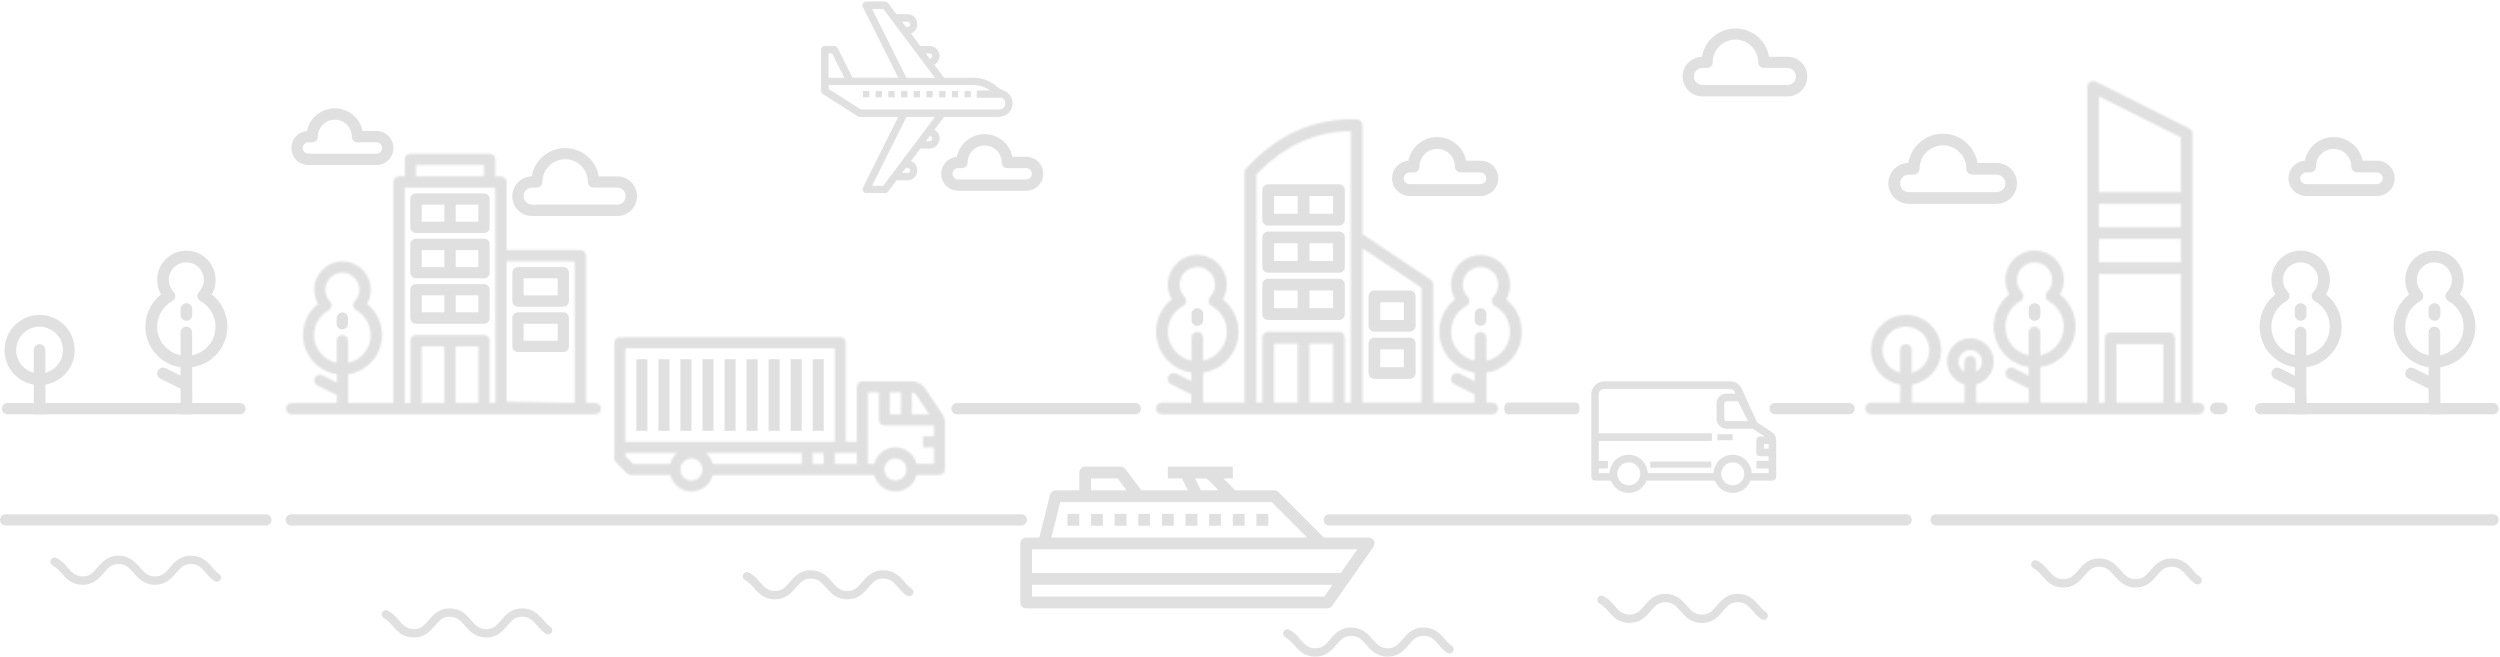 <svg width="1278" height="336" viewBox="0 0 1278 336" fill="none" xmlns="http://www.w3.org/2000/svg">
<mask id="path-1-inside-1" fill="white">
<path d="M304.204 206.028H299.579V130.707C299.579 129.942 299.266 129.212 298.744 128.655C298.188 128.099 297.457 127.821 296.692 127.821H258.997V93.047C258.997 92.282 258.684 91.552 258.163 90.995C257.606 90.439 256.876 90.161 256.111 90.161H253.225V81.467C253.225 80.702 252.912 79.972 252.39 79.415C251.834 78.859 251.104 78.581 250.339 78.581H209.757C208.992 78.581 208.262 78.894 207.706 79.415C207.149 79.972 206.871 80.702 206.871 81.467V90.161H203.985C203.22 90.161 202.489 90.474 201.933 90.995C201.377 91.552 201.098 92.282 201.098 93.047V206.028H177.939V191.318C181.868 190.762 185.554 189.058 188.51 186.415C191.466 183.772 193.622 180.33 194.63 176.505C195.674 172.679 195.535 168.611 194.283 164.855C193.031 161.1 190.701 157.761 187.606 155.327C188.893 153.136 189.553 150.633 189.553 148.094C189.553 145.556 188.893 143.052 187.606 140.861C186.319 138.67 184.511 136.827 182.32 135.576C180.13 134.289 177.626 133.628 175.087 133.628C172.549 133.628 170.045 134.289 167.854 135.576C165.664 136.862 163.821 138.67 162.569 140.861C161.282 143.052 160.621 145.556 160.621 148.094C160.621 150.633 161.282 153.136 162.569 155.327C159.439 157.796 157.109 161.1 155.892 164.855C154.64 168.611 154.536 172.679 155.544 176.505C156.588 180.33 158.709 183.772 161.665 186.415C164.62 189.058 168.306 190.762 172.236 191.318V195.526L164.829 191.84C164.481 191.666 164.134 191.562 163.751 191.527C163.369 191.492 162.986 191.527 162.638 191.666C162.291 191.77 161.943 191.979 161.665 192.222C161.386 192.466 161.143 192.779 160.969 193.127C160.795 193.474 160.691 193.857 160.656 194.239C160.621 194.622 160.691 195.004 160.795 195.352C160.934 195.7 161.108 196.048 161.352 196.326C161.595 196.604 161.908 196.847 162.256 197.021L172.236 202.029V206.028H149.076C148.311 206.028 147.581 206.341 147.025 206.862C146.468 207.419 146.19 208.149 146.19 208.914C146.19 209.679 146.503 210.409 147.025 210.966C147.581 211.522 148.311 211.8 149.076 211.8H304.343C305.108 211.8 305.838 211.487 306.394 210.966C306.951 210.409 307.229 209.679 307.229 208.914C307.229 208.149 306.916 207.419 306.394 206.862C305.699 206.341 304.969 206.028 304.204 206.028ZM160.517 171.254C160.517 168.68 161.213 166.142 162.534 163.916C163.855 161.691 165.733 159.848 167.994 158.596C168.376 158.387 168.724 158.074 168.967 157.727C169.211 157.379 169.384 156.962 169.454 156.509C169.524 156.057 169.489 155.64 169.35 155.188C169.211 154.771 169.002 154.388 168.689 154.075C167.507 152.858 166.742 151.293 166.463 149.624C166.185 147.955 166.359 146.216 167.055 144.686C167.715 143.121 168.828 141.8 170.254 140.861C171.68 139.922 173.349 139.435 175.018 139.435C176.722 139.435 178.391 139.922 179.782 140.861C181.208 141.8 182.32 143.121 182.981 144.686C183.642 146.251 183.851 147.955 183.572 149.624C183.259 151.293 182.494 152.858 181.347 154.075C181.034 154.388 180.825 154.771 180.686 155.188C180.547 155.605 180.512 156.057 180.582 156.509C180.651 156.962 180.825 157.379 181.069 157.727C181.312 158.074 181.66 158.387 182.042 158.596C184.65 160.022 186.737 162.212 188.023 164.89C189.345 167.533 189.797 170.558 189.345 173.479C188.893 176.4 187.571 179.113 185.52 181.269C183.468 183.425 180.825 184.885 177.939 185.476V174.175C177.939 173.41 177.626 172.679 177.104 172.123C176.548 171.567 175.818 171.288 175.053 171.288C174.288 171.288 173.557 171.601 173.001 172.123C172.445 172.679 172.166 173.41 172.166 174.175V185.476C168.898 184.816 165.977 183.042 163.855 180.434C161.665 177.826 160.517 174.592 160.517 171.254ZM293.771 133.593V205.958L258.997 205.332V133.593H293.771ZM212.643 84.353H247.417V90.161H212.643V84.353ZM206.871 95.933H253.225V206.028H250.339V174.175C250.339 173.41 250.026 172.679 249.504 172.123C248.948 171.567 248.217 171.288 247.452 171.288H212.678C211.913 171.288 211.183 171.601 210.627 172.123C210.07 172.679 209.792 173.41 209.792 174.175V206.028H206.906V95.933H206.871ZM215.564 206.028V177.061H227.144V206.028H215.564ZM232.917 206.028V177.061H244.496V206.028H232.917Z"/>
</mask>
<path d="M304.204 206.028H299.579V130.707C299.579 129.942 299.266 129.212 298.744 128.655C298.188 128.099 297.457 127.821 296.692 127.821H258.997V93.047C258.997 92.282 258.684 91.552 258.163 90.995C257.606 90.439 256.876 90.161 256.111 90.161H253.225V81.467C253.225 80.702 252.912 79.972 252.39 79.415C251.834 78.859 251.104 78.581 250.339 78.581H209.757C208.992 78.581 208.262 78.894 207.706 79.415C207.149 79.972 206.871 80.702 206.871 81.467V90.161H203.985C203.22 90.161 202.489 90.474 201.933 90.995C201.377 91.552 201.098 92.282 201.098 93.047V206.028H177.939V191.318C181.868 190.762 185.554 189.058 188.51 186.415C191.466 183.772 193.622 180.33 194.63 176.505C195.674 172.679 195.535 168.611 194.283 164.855C193.031 161.1 190.701 157.761 187.606 155.327C188.893 153.136 189.553 150.633 189.553 148.094C189.553 145.556 188.893 143.052 187.606 140.861C186.319 138.67 184.511 136.827 182.32 135.576C180.13 134.289 177.626 133.628 175.087 133.628C172.549 133.628 170.045 134.289 167.854 135.576C165.664 136.862 163.821 138.67 162.569 140.861C161.282 143.052 160.621 145.556 160.621 148.094C160.621 150.633 161.282 153.136 162.569 155.327C159.439 157.796 157.109 161.1 155.892 164.855C154.64 168.611 154.536 172.679 155.544 176.505C156.588 180.33 158.709 183.772 161.665 186.415C164.62 189.058 168.306 190.762 172.236 191.318V195.526L164.829 191.84C164.481 191.666 164.134 191.562 163.751 191.527C163.369 191.492 162.986 191.527 162.638 191.666C162.291 191.77 161.943 191.979 161.665 192.222C161.386 192.466 161.143 192.779 160.969 193.127C160.795 193.474 160.691 193.857 160.656 194.239C160.621 194.622 160.691 195.004 160.795 195.352C160.934 195.7 161.108 196.048 161.352 196.326C161.595 196.604 161.908 196.847 162.256 197.021L172.236 202.029V206.028H149.076C148.311 206.028 147.581 206.341 147.025 206.862C146.468 207.419 146.19 208.149 146.19 208.914C146.19 209.679 146.503 210.409 147.025 210.966C147.581 211.522 148.311 211.8 149.076 211.8H304.343C305.108 211.8 305.838 211.487 306.394 210.966C306.951 210.409 307.229 209.679 307.229 208.914C307.229 208.149 306.916 207.419 306.394 206.862C305.699 206.341 304.969 206.028 304.204 206.028ZM160.517 171.254C160.517 168.68 161.213 166.142 162.534 163.916C163.855 161.691 165.733 159.848 167.994 158.596C168.376 158.387 168.724 158.074 168.967 157.727C169.211 157.379 169.384 156.962 169.454 156.509C169.524 156.057 169.489 155.64 169.35 155.188C169.211 154.771 169.002 154.388 168.689 154.075C167.507 152.858 166.742 151.293 166.463 149.624C166.185 147.955 166.359 146.216 167.055 144.686C167.715 143.121 168.828 141.8 170.254 140.861C171.68 139.922 173.349 139.435 175.018 139.435C176.722 139.435 178.391 139.922 179.782 140.861C181.208 141.8 182.32 143.121 182.981 144.686C183.642 146.251 183.851 147.955 183.572 149.624C183.259 151.293 182.494 152.858 181.347 154.075C181.034 154.388 180.825 154.771 180.686 155.188C180.547 155.605 180.512 156.057 180.582 156.509C180.651 156.962 180.825 157.379 181.069 157.727C181.312 158.074 181.66 158.387 182.042 158.596C184.65 160.022 186.737 162.212 188.023 164.89C189.345 167.533 189.797 170.558 189.345 173.479C188.893 176.4 187.571 179.113 185.52 181.269C183.468 183.425 180.825 184.885 177.939 185.476V174.175C177.939 173.41 177.626 172.679 177.104 172.123C176.548 171.567 175.818 171.288 175.053 171.288C174.288 171.288 173.557 171.601 173.001 172.123C172.445 172.679 172.166 173.41 172.166 174.175V185.476C168.898 184.816 165.977 183.042 163.855 180.434C161.665 177.826 160.517 174.592 160.517 171.254ZM293.771 133.593V205.958L258.997 205.332V133.593H293.771ZM212.643 84.353H247.417V90.161H212.643V84.353ZM206.871 95.933H253.225V206.028H250.339V174.175C250.339 173.41 250.026 172.679 249.504 172.123C248.948 171.567 248.217 171.288 247.452 171.288H212.678C211.913 171.288 211.183 171.601 210.627 172.123C210.07 172.679 209.792 173.41 209.792 174.175V206.028H206.906V95.933H206.871ZM215.564 206.028V177.061H227.144V206.028H215.564ZM232.917 206.028V177.061H244.496V206.028H232.917Z" fill="#E0E0E0" stroke="#E0E0E0" stroke-width="2" mask="url(#path-1-inside-1)"/>
<path d="M245.033 150.98V150.48H244.533H232.953H232.453V150.98V159.673V160.173H232.953H244.533H245.033V159.673V150.98ZM215.566 150.48H215.066V150.98V159.673V160.173H215.566H227.146H227.646V159.673V150.98V150.48H227.146H215.566ZM247.419 164.981H212.645C212.022 164.981 211.417 164.728 210.947 164.292C210.512 163.822 210.259 163.217 210.259 162.594V148.094C210.259 147.455 210.488 146.857 210.941 146.401C211.412 145.963 212.02 145.707 212.645 145.707H247.419C248.058 145.707 248.656 145.937 249.111 146.39C249.55 146.861 249.805 147.469 249.805 148.094V162.594C249.805 163.233 249.575 163.831 249.123 164.287C248.652 164.726 248.044 164.981 247.419 164.981Z" fill="#E0E0E0" stroke="#E0E0E0"/>
<path d="M176.687 167.173C176.216 167.612 175.608 167.867 174.983 167.867C174.332 167.867 173.708 167.629 173.296 167.19C172.854 166.719 172.597 166.108 172.597 165.481V162.595C172.597 161.943 172.834 161.319 173.273 160.908C173.745 160.466 174.355 160.208 174.983 160.208C175.622 160.208 176.22 160.438 176.675 160.891C177.114 161.361 177.369 161.969 177.369 162.595V165.481C177.369 166.119 177.139 166.717 176.687 167.173Z" fill="#E0E0E0" stroke="#E0E0E0"/>
<path d="M184.858 67.065L184.939 67.466H185.348H192.407C194.606 67.466 196.669 68.318 198.209 69.858C199.748 71.397 200.601 73.495 200.601 75.66C200.601 77.858 199.749 79.921 198.209 81.461C196.67 83 194.572 83.853 192.407 83.853H157.633C155.501 83.853 153.472 83.034 151.967 81.562L151.967 81.562L151.959 81.554C150.425 80.118 149.538 78.121 149.439 75.984C149.341 73.857 150.094 71.794 151.503 70.221C152.914 68.646 154.881 67.663 156.977 67.499L157.353 67.47L157.428 67.1C158.066 63.944 159.778 61.09 162.262 59.042C164.781 56.994 167.903 55.886 171.126 55.886C174.351 55.886 177.506 56.995 179.988 59.041L179.988 59.041L179.994 59.046C182.508 61.057 184.22 63.909 184.858 67.065ZM156.335 72.518L156.52 72.982L156.335 72.518C155.921 72.683 155.552 72.931 155.228 73.254C154.742 73.74 154.414 74.352 154.29 75.011C154.167 75.667 154.25 76.355 154.491 76.958L154.497 76.971L154.503 76.984C154.775 77.568 155.176 78.1 155.756 78.475C156.296 78.847 156.985 79.046 157.633 79.046H192.407C193.296 79.046 194.156 78.721 194.813 78.065L194.818 78.059L194.824 78.053C195.425 77.412 195.794 76.562 195.794 75.66C195.794 74.771 195.469 73.911 194.813 73.254L194.807 73.249L194.801 73.243C194.16 72.642 193.31 72.273 192.407 72.273H182.74C182.089 72.273 181.465 72.036 181.053 71.597C180.611 71.125 180.354 70.515 180.354 69.887C180.354 67.426 179.398 65.108 177.669 63.379C175.939 61.649 173.586 60.694 171.16 60.694C168.699 60.694 166.381 61.65 164.652 63.379C162.922 65.108 161.967 67.462 161.967 69.887C161.967 70.539 161.729 71.163 161.29 71.574C160.819 72.016 160.208 72.273 159.581 72.273H157.633C157.191 72.273 156.745 72.354 156.335 72.518Z" fill="#E0E0E0" stroke="#E0E0E0"/>
<path d="M305.589 90.245L305.661 90.66H306.082H315.506C318.055 90.66 320.533 91.653 322.312 93.466C324.101 95.287 325.125 97.736 325.125 100.279C325.125 102.856 324.101 105.303 322.316 107.124C320.494 108.91 318.047 109.933 315.506 109.933H272.038C269.492 109.933 267.079 108.942 265.26 107.155C263.442 105.37 262.417 102.958 262.384 100.412C262.351 97.868 263.342 95.421 265.095 93.602C266.846 91.784 269.26 90.726 271.808 90.66L272.221 90.649L272.288 90.241C272.929 86.327 274.988 82.748 278.028 80.18C281.104 77.611 284.955 76.194 288.938 76.194C292.924 76.194 296.808 77.613 299.848 80.179C302.886 82.745 304.913 86.325 305.589 90.245ZM315.457 105.091C316.138 105.128 316.763 104.967 317.321 104.744C317.951 104.507 318.461 104.151 318.919 103.693C319.579 103.033 320.047 102.177 320.205 101.168C320.398 100.23 320.277 99.266 319.935 98.393C319.583 97.491 318.958 96.753 318.152 96.215C317.366 95.666 316.432 95.397 315.471 95.397H303.404C302.765 95.397 302.167 95.168 301.712 94.715C301.273 94.244 301.018 93.636 301.018 93.011C301.018 89.782 299.712 86.699 297.464 84.451C295.179 82.166 292.096 80.897 288.903 80.897C285.674 80.897 282.591 82.203 280.343 84.451C278.059 86.736 276.789 89.818 276.789 93.011C276.789 93.65 276.559 94.248 276.106 94.704C275.636 95.142 275.028 95.397 274.403 95.397H272.003C270.718 95.397 269.482 95.94 268.593 96.827C267.658 97.725 267.156 98.968 267.156 100.244C267.156 101.529 267.699 102.766 268.586 103.654C269.484 104.589 270.727 105.091 272.003 105.091H315.457Z" fill="#E0E0E0" stroke="#E0E0E0"/>
<path d="M245.033 127.821V127.321H244.533H232.953H232.453V127.821V136.515V137.015H232.953H244.533H245.033V136.515V127.821ZM215.566 127.321H215.066V127.821V136.515V137.015H215.566H227.146H227.646V136.515V127.821V127.321H227.146H215.566ZM247.419 141.787H212.645C212.022 141.787 211.417 141.534 210.947 141.099C210.512 140.629 210.259 140.024 210.259 139.401V124.9C210.259 124.262 210.488 123.664 210.941 123.208C211.412 122.769 212.02 122.514 212.645 122.514H247.419C248.058 122.514 248.656 122.744 249.111 123.197C249.55 123.667 249.805 124.275 249.805 124.9V139.401C249.805 140.04 249.575 140.638 249.123 141.094C248.652 141.532 248.044 141.787 247.419 141.787Z" fill="#E0E0E0" stroke="#E0E0E0"/>
<path d="M245.033 104.626V104.126H244.533H232.953H232.453V104.626V113.32V113.82H232.953H244.533H245.033V113.32V104.626ZM215.566 104.126H215.066V104.626V113.32V113.82H215.566H227.146H227.646V113.32V104.626V104.126H227.146H215.566ZM247.419 118.627H212.645C212.022 118.627 211.417 118.374 210.947 117.939C210.512 117.469 210.259 116.863 210.259 116.241V101.74C210.259 101.101 210.488 100.503 210.941 100.048C211.412 99.609 212.02 99.354 212.645 99.354H247.419C248.058 99.354 248.656 99.584 249.111 100.036C249.55 100.507 249.805 101.115 249.805 101.74V116.241C249.805 116.88 249.575 117.478 249.123 117.933C248.652 118.372 248.044 118.627 247.419 118.627Z" fill="#E0E0E0" stroke="#E0E0E0"/>
<path d="M267.692 141.786H267.192V142.286V150.98V151.48H267.692H285.079H285.579V150.98V142.286V141.786H285.079H267.692ZM287.965 156.287H264.806C264.141 156.287 263.54 156.028 263.113 155.605C262.675 155.134 262.42 154.526 262.42 153.901V139.4C262.42 138.761 262.649 138.163 263.102 137.708C263.573 137.269 264.181 137.014 264.806 137.014H287.965C288.604 137.014 289.202 137.244 289.658 137.696C290.097 138.167 290.352 138.775 290.352 139.4V153.901C290.352 154.54 290.122 155.138 289.669 155.593C289.199 156.032 288.591 156.287 287.965 156.287Z" fill="#E0E0E0" stroke="#E0E0E0"/>
<path d="M267.692 164.981H267.192V165.481V174.174V174.674H267.692H285.079H285.579V174.174V165.481V164.981H285.079H267.692ZM287.965 179.447H264.806C264.141 179.447 263.54 179.188 263.113 178.764C262.675 178.294 262.42 177.686 262.42 177.061V162.56C262.42 161.921 262.649 161.323 263.102 160.867C263.573 160.429 264.181 160.174 264.806 160.174H287.965C288.604 160.174 289.202 160.403 289.658 160.856C290.097 161.327 290.352 161.935 290.352 162.56V177.061C290.352 177.699 290.122 178.297 289.669 178.753C289.199 179.192 288.591 179.447 287.965 179.447Z" fill="#E0E0E0" stroke="#E0E0E0"/>
<mask id="path-10-inside-2" fill="white">
<path d="M762.906 205.785H759.881V190.484C763.984 189.893 767.809 188.119 770.869 185.372C773.964 182.625 776.19 179.043 777.233 175.044C778.311 171.045 778.172 166.838 776.885 162.908C775.599 158.979 773.165 155.536 769.931 152.998C771.252 150.702 771.947 148.094 771.947 145.452C771.947 142.809 771.252 140.201 769.931 137.906C768.609 135.61 766.697 133.698 764.401 132.376C762.106 131.055 759.498 130.36 756.855 130.36C754.213 130.36 751.605 131.055 749.309 132.376C747.014 133.698 745.102 135.61 743.78 137.906C742.459 140.201 741.764 142.809 741.764 145.452C741.764 148.094 742.459 150.702 743.78 152.998C740.546 155.571 738.112 159.013 736.826 162.908C735.539 166.838 735.4 171.045 736.478 175.044C737.556 179.043 739.747 182.625 742.841 185.372C745.936 188.119 749.762 189.893 753.83 190.484V194.865L746.145 191.006C745.797 190.832 745.415 190.727 744.998 190.693C744.615 190.658 744.198 190.727 743.815 190.832C743.433 190.971 743.085 191.145 742.772 191.423C742.459 191.666 742.216 192.014 742.042 192.362C741.868 192.71 741.764 193.092 741.729 193.509C741.694 193.892 741.764 194.309 741.868 194.692C742.007 195.074 742.181 195.422 742.459 195.7C742.737 196.013 743.05 196.256 743.398 196.43L753.795 201.646V205.819H732.687V145.452C732.687 144.965 732.548 144.478 732.34 144.026C732.096 143.574 731.783 143.226 731.366 142.948L696.522 119.719V64.011C696.522 63.211 696.209 62.481 695.653 61.889C695.097 61.333 694.366 60.985 693.567 60.985C671.694 60.394 653.194 68.601 636.989 86.092C636.468 86.649 636.189 87.379 636.189 88.144V205.785H615.082V190.484C619.185 189.893 623.01 188.119 626.07 185.372C629.165 182.625 631.391 179.043 632.434 175.044C633.512 171.045 633.373 166.838 632.086 162.908C630.799 158.979 628.365 155.536 625.131 152.998C626.453 150.702 627.148 148.094 627.148 145.452C627.148 142.809 626.453 140.201 625.131 137.906C623.81 135.61 621.897 133.698 619.602 132.376C617.307 131.055 614.699 130.36 612.056 130.36C609.413 130.36 606.805 131.055 604.51 132.376C602.215 133.698 600.303 135.61 598.981 137.906C597.66 140.201 596.964 142.809 596.964 145.452C596.964 148.094 597.66 150.702 598.981 152.998C595.747 155.571 593.313 159.013 592.026 162.908C590.74 166.838 590.601 171.045 591.679 175.044C592.757 179.043 594.947 182.625 598.042 185.372C601.137 188.119 604.962 189.893 609.031 190.484V194.865L601.346 191.006C600.998 190.832 600.616 190.727 600.198 190.693C599.816 190.658 599.398 190.727 599.016 190.832C598.633 190.971 598.286 191.145 597.973 191.423C597.66 191.666 597.416 192.014 597.242 192.362C597.069 192.71 596.964 193.092 596.93 193.509C596.895 193.892 596.964 194.309 597.069 194.692C597.208 195.074 597.382 195.422 597.66 195.7C597.938 196.013 598.251 196.256 598.599 196.43L608.996 201.646V205.819H593.904C593.104 205.819 592.339 206.132 591.783 206.689C591.227 207.245 590.914 208.01 590.914 208.81C590.914 209.61 591.227 210.375 591.783 210.931C592.339 211.487 593.104 211.8 593.904 211.8H762.802C763.602 211.8 764.367 211.487 764.923 210.931C765.479 210.375 765.792 209.61 765.792 208.81C765.792 208.01 765.479 207.245 764.923 206.689C764.471 206.098 763.706 205.785 762.906 205.785ZM741.764 169.585C741.764 166.907 742.494 164.264 743.85 161.934C745.206 159.605 747.188 157.692 749.553 156.405C749.97 156.197 750.318 155.884 750.561 155.501C750.84 155.119 751.013 154.701 751.083 154.249C751.153 153.797 751.118 153.345 750.979 152.893C750.84 152.441 750.596 152.059 750.283 151.711C749.066 150.424 748.266 148.825 747.953 147.086C747.64 145.347 747.849 143.539 748.544 141.939C749.24 140.305 750.387 138.949 751.883 137.975C753.343 137.001 755.082 136.48 756.855 136.48C758.629 136.48 760.368 137.001 761.828 137.975C763.289 138.949 764.471 140.34 765.166 141.939C765.862 143.574 766.071 145.347 765.758 147.086C765.445 148.825 764.645 150.424 763.428 151.711C763.115 152.059 762.871 152.441 762.732 152.893C762.593 153.345 762.558 153.797 762.628 154.249C762.697 154.701 762.871 155.154 763.15 155.501C763.428 155.884 763.775 156.197 764.158 156.405C766.87 157.901 769.026 160.196 770.383 162.943C771.739 165.725 772.226 168.82 771.739 171.88C771.287 174.94 769.896 177.757 767.74 179.982C765.619 182.208 762.837 183.738 759.846 184.364V172.61C759.846 171.81 759.533 171.045 758.977 170.489C758.42 169.933 757.655 169.62 756.855 169.62C756.056 169.62 755.291 169.933 754.734 170.489C754.178 171.045 753.865 171.81 753.865 172.61V184.364C750.457 183.668 747.397 181.825 745.206 179.113C742.981 176.435 741.764 173.062 741.764 169.585ZM596.999 169.585C596.999 166.907 597.729 164.264 599.086 161.934C600.442 159.605 602.424 157.692 604.788 156.405C605.206 156.197 605.554 155.884 605.797 155.501C606.075 155.119 606.249 154.701 606.319 154.249C606.388 153.797 606.353 153.345 606.214 152.893C606.075 152.441 605.832 152.059 605.519 151.711C604.302 150.424 603.502 148.825 603.189 147.086C602.876 145.347 603.085 143.539 603.78 141.939C604.476 140.305 605.623 138.949 607.118 137.975C608.579 137.001 610.318 136.48 612.091 136.48C613.865 136.48 615.603 137.001 617.064 137.975C618.524 138.949 619.707 140.34 620.402 141.939C621.098 143.574 621.306 145.347 620.993 147.086C620.68 148.825 619.88 150.424 618.663 151.711C618.35 152.059 618.107 152.441 617.968 152.893C617.829 153.345 617.794 153.797 617.863 154.249C617.933 154.701 618.107 155.154 618.385 155.501C618.663 155.884 619.011 156.197 619.394 156.405C622.106 157.901 624.262 160.196 625.618 162.943C626.974 165.725 627.461 168.82 626.974 171.88C626.522 174.94 625.131 177.757 622.975 179.982C620.854 182.208 618.072 183.738 615.082 184.364V172.61C615.082 171.81 614.769 171.045 614.212 170.489C613.656 169.933 612.891 169.62 612.091 169.62C611.291 169.62 610.526 169.933 609.97 170.489C609.413 171.045 609.1 171.81 609.1 172.61V184.364C605.693 183.668 602.632 181.825 600.442 179.113C598.216 176.435 596.999 173.062 596.999 169.585ZM642.24 89.326C656.254 74.582 672.076 67.245 690.507 67.001V205.785H687.481V172.61C687.481 171.81 687.168 171.045 686.612 170.489C686.055 169.933 685.29 169.62 684.491 169.62H648.291C647.491 169.62 646.726 169.933 646.17 170.489C645.613 171.045 645.3 171.81 645.3 172.61V205.785H642.275V89.326H642.24ZM651.281 205.785V175.635H663.348V205.785H651.281ZM669.399 205.785V175.635H681.465V205.785H669.399ZM696.522 205.785V126.952L726.672 147.051V205.75H696.522V205.785Z"/>
</mask>
<path d="M762.906 205.785H759.881V190.484C763.984 189.893 767.809 188.119 770.869 185.372C773.964 182.625 776.19 179.043 777.233 175.044C778.311 171.045 778.172 166.838 776.885 162.908C775.599 158.979 773.165 155.536 769.931 152.998C771.252 150.702 771.947 148.094 771.947 145.452C771.947 142.809 771.252 140.201 769.931 137.906C768.609 135.61 766.697 133.698 764.401 132.376C762.106 131.055 759.498 130.36 756.855 130.36C754.213 130.36 751.605 131.055 749.309 132.376C747.014 133.698 745.102 135.61 743.78 137.906C742.459 140.201 741.764 142.809 741.764 145.452C741.764 148.094 742.459 150.702 743.78 152.998C740.546 155.571 738.112 159.013 736.826 162.908C735.539 166.838 735.4 171.045 736.478 175.044C737.556 179.043 739.747 182.625 742.841 185.372C745.936 188.119 749.762 189.893 753.83 190.484V194.865L746.145 191.006C745.797 190.832 745.415 190.727 744.998 190.693C744.615 190.658 744.198 190.727 743.815 190.832C743.433 190.971 743.085 191.145 742.772 191.423C742.459 191.666 742.216 192.014 742.042 192.362C741.868 192.71 741.764 193.092 741.729 193.509C741.694 193.892 741.764 194.309 741.868 194.692C742.007 195.074 742.181 195.422 742.459 195.7C742.737 196.013 743.05 196.256 743.398 196.43L753.795 201.646V205.819H732.687V145.452C732.687 144.965 732.548 144.478 732.34 144.026C732.096 143.574 731.783 143.226 731.366 142.948L696.522 119.719V64.011C696.522 63.211 696.209 62.481 695.653 61.889C695.097 61.333 694.366 60.985 693.567 60.985C671.694 60.394 653.194 68.601 636.989 86.092C636.468 86.649 636.189 87.379 636.189 88.144V205.785H615.082V190.484C619.185 189.893 623.01 188.119 626.07 185.372C629.165 182.625 631.391 179.043 632.434 175.044C633.512 171.045 633.373 166.838 632.086 162.908C630.799 158.979 628.365 155.536 625.131 152.998C626.453 150.702 627.148 148.094 627.148 145.452C627.148 142.809 626.453 140.201 625.131 137.906C623.81 135.61 621.897 133.698 619.602 132.376C617.307 131.055 614.699 130.36 612.056 130.36C609.413 130.36 606.805 131.055 604.51 132.376C602.215 133.698 600.303 135.61 598.981 137.906C597.66 140.201 596.964 142.809 596.964 145.452C596.964 148.094 597.66 150.702 598.981 152.998C595.747 155.571 593.313 159.013 592.026 162.908C590.74 166.838 590.601 171.045 591.679 175.044C592.757 179.043 594.947 182.625 598.042 185.372C601.137 188.119 604.962 189.893 609.031 190.484V194.865L601.346 191.006C600.998 190.832 600.616 190.727 600.198 190.693C599.816 190.658 599.398 190.727 599.016 190.832C598.633 190.971 598.286 191.145 597.973 191.423C597.66 191.666 597.416 192.014 597.242 192.362C597.069 192.71 596.964 193.092 596.93 193.509C596.895 193.892 596.964 194.309 597.069 194.692C597.208 195.074 597.382 195.422 597.66 195.7C597.938 196.013 598.251 196.256 598.599 196.43L608.996 201.646V205.819H593.904C593.104 205.819 592.339 206.132 591.783 206.689C591.227 207.245 590.914 208.01 590.914 208.81C590.914 209.61 591.227 210.375 591.783 210.931C592.339 211.487 593.104 211.8 593.904 211.8H762.802C763.602 211.8 764.367 211.487 764.923 210.931C765.479 210.375 765.792 209.61 765.792 208.81C765.792 208.01 765.479 207.245 764.923 206.689C764.471 206.098 763.706 205.785 762.906 205.785ZM741.764 169.585C741.764 166.907 742.494 164.264 743.85 161.934C745.206 159.605 747.188 157.692 749.553 156.405C749.97 156.197 750.318 155.884 750.561 155.501C750.84 155.119 751.013 154.701 751.083 154.249C751.153 153.797 751.118 153.345 750.979 152.893C750.84 152.441 750.596 152.059 750.283 151.711C749.066 150.424 748.266 148.825 747.953 147.086C747.64 145.347 747.849 143.539 748.544 141.939C749.24 140.305 750.387 138.949 751.883 137.975C753.343 137.001 755.082 136.48 756.855 136.48C758.629 136.48 760.368 137.001 761.828 137.975C763.289 138.949 764.471 140.34 765.166 141.939C765.862 143.574 766.071 145.347 765.758 147.086C765.445 148.825 764.645 150.424 763.428 151.711C763.115 152.059 762.871 152.441 762.732 152.893C762.593 153.345 762.558 153.797 762.628 154.249C762.697 154.701 762.871 155.154 763.15 155.501C763.428 155.884 763.775 156.197 764.158 156.405C766.87 157.901 769.026 160.196 770.383 162.943C771.739 165.725 772.226 168.82 771.739 171.88C771.287 174.94 769.896 177.757 767.74 179.982C765.619 182.208 762.837 183.738 759.846 184.364V172.61C759.846 171.81 759.533 171.045 758.977 170.489C758.42 169.933 757.655 169.62 756.855 169.62C756.056 169.62 755.291 169.933 754.734 170.489C754.178 171.045 753.865 171.81 753.865 172.61V184.364C750.457 183.668 747.397 181.825 745.206 179.113C742.981 176.435 741.764 173.062 741.764 169.585ZM596.999 169.585C596.999 166.907 597.729 164.264 599.086 161.934C600.442 159.605 602.424 157.692 604.788 156.405C605.206 156.197 605.554 155.884 605.797 155.501C606.075 155.119 606.249 154.701 606.319 154.249C606.388 153.797 606.353 153.345 606.214 152.893C606.075 152.441 605.832 152.059 605.519 151.711C604.302 150.424 603.502 148.825 603.189 147.086C602.876 145.347 603.085 143.539 603.78 141.939C604.476 140.305 605.623 138.949 607.118 137.975C608.579 137.001 610.318 136.48 612.091 136.48C613.865 136.48 615.603 137.001 617.064 137.975C618.524 138.949 619.707 140.34 620.402 141.939C621.098 143.574 621.306 145.347 620.993 147.086C620.68 148.825 619.88 150.424 618.663 151.711C618.35 152.059 618.107 152.441 617.968 152.893C617.829 153.345 617.794 153.797 617.863 154.249C617.933 154.701 618.107 155.154 618.385 155.501C618.663 155.884 619.011 156.197 619.394 156.405C622.106 157.901 624.262 160.196 625.618 162.943C626.974 165.725 627.461 168.82 626.974 171.88C626.522 174.94 625.131 177.757 622.975 179.982C620.854 182.208 618.072 183.738 615.082 184.364V172.61C615.082 171.81 614.769 171.045 614.212 170.489C613.656 169.933 612.891 169.62 612.091 169.62C611.291 169.62 610.526 169.933 609.97 170.489C609.413 171.045 609.1 171.81 609.1 172.61V184.364C605.693 183.668 602.632 181.825 600.442 179.113C598.216 176.435 596.999 173.062 596.999 169.585ZM642.24 89.326C656.254 74.582 672.076 67.245 690.507 67.001V205.785H687.481V172.61C687.481 171.81 687.168 171.045 686.612 170.489C686.055 169.933 685.29 169.62 684.491 169.62H648.291C647.491 169.62 646.726 169.933 646.17 170.489C645.613 171.045 645.3 171.81 645.3 172.61V205.785H642.275V89.326H642.24ZM651.281 205.785V175.635H663.348V205.785H651.281ZM669.399 205.785V175.635H681.465V205.785H669.399ZM696.522 205.785V126.952L726.672 147.051V205.75H696.522V205.785Z" fill="#E0E0E0" stroke="#E0E0E0" stroke-width="2" mask="url(#path-10-inside-2)"/>
<path d="M769.899 206.919L769.906 206.909L769.911 206.899C770.167 206.444 770.477 206.284 770.727 206.284H805.745C805.955 206.284 806.272 206.438 806.573 206.919C806.856 207.372 807.018 208.037 807.018 208.775C807.018 209.513 806.856 210.177 806.573 210.631L806.567 210.641L806.561 210.651C806.305 211.105 805.995 211.265 805.745 211.265H770.727C770.517 211.265 770.2 211.112 769.899 210.631C769.616 210.177 769.454 209.513 769.454 208.775C769.454 208.037 769.616 207.372 769.899 206.919Z" fill="#E0E0E0" stroke="#E0E0E0"/>
<path d="M681.968 148.477V147.977H681.468H669.401H668.901V148.477V157.519V158.019H669.401H681.468H681.968V157.519V148.477ZM651.284 147.977H650.784V148.477V157.519V158.019H651.284H663.35H663.85V157.519V148.477V147.977H663.35H651.284ZM684.493 163.069H648.293C647.628 163.069 646.955 162.775 646.526 162.346C646.065 161.886 645.803 161.249 645.803 160.579V145.487C645.803 144.817 646.065 144.18 646.526 143.719C646.986 143.258 647.623 142.996 648.293 142.996H684.493C685.163 142.996 685.8 143.258 686.261 143.719C686.721 144.18 686.984 144.817 686.984 145.487V160.579C686.984 161.249 686.721 161.886 686.261 162.346C685.8 162.807 685.163 163.069 684.493 163.069Z" fill="#E0E0E0" stroke="#E0E0E0"/>
<path d="M613.858 165.337C613.398 165.797 612.761 166.06 612.091 166.06C611.421 166.06 610.784 165.797 610.323 165.337C609.862 164.876 609.6 164.239 609.6 163.569V160.544C609.6 159.874 609.862 159.237 610.323 158.776C610.784 158.315 611.421 158.053 612.091 158.053C612.761 158.053 613.398 158.315 613.858 158.776C614.319 159.237 614.581 159.874 614.581 160.544V163.569C614.581 164.239 614.319 164.876 613.858 165.337Z" fill="#E0E0E0" stroke="#E0E0E0"/>
<path d="M758.626 165.337C758.165 165.797 757.528 166.06 756.858 166.06C756.188 166.06 755.551 165.797 755.091 165.337C754.63 164.876 754.368 164.239 754.368 163.569V160.544C754.368 159.874 754.63 159.237 755.091 158.776C755.551 158.315 756.188 158.053 756.858 158.053C757.528 158.053 758.165 158.315 758.626 158.776C759.087 159.237 759.349 159.874 759.349 160.544V163.569C759.349 164.239 759.087 164.876 758.626 165.337Z" fill="#E0E0E0" stroke="#E0E0E0"/>
<path d="M749.026 82.228L749.108 82.628H749.516H756.853C759.122 82.628 761.289 83.515 762.898 85.124C764.507 86.733 765.395 88.901 765.395 91.169C765.395 93.437 764.507 95.605 762.898 97.214C761.289 98.823 759.122 99.71 756.853 99.71H720.654C718.459 99.71 716.354 98.826 714.736 97.307C713.133 95.802 712.212 93.703 712.112 91.498C712.047 89.292 712.805 87.125 714.279 85.488L714.279 85.488L714.283 85.483C715.725 83.845 717.793 82.826 719.995 82.661L720.376 82.633L720.449 82.258C721.087 78.967 722.902 75.974 725.491 73.856C728.08 71.738 731.341 70.561 734.702 70.561C738.063 70.561 741.326 71.737 743.951 73.858C746.572 75.975 748.354 78.932 749.026 82.228ZM719.335 87.917L719.328 87.92L719.32 87.923C718.899 88.091 718.496 88.377 718.179 88.694C717.754 89.119 717.269 89.666 717.136 90.421C717.018 91.088 717.053 91.783 717.344 92.447C717.626 93.092 718.069 93.614 718.624 94.01L718.915 93.603L718.624 94.01C719.202 94.423 719.897 94.625 720.584 94.625H756.784C757.713 94.625 758.607 94.261 759.259 93.609C759.911 92.957 760.274 92.064 760.274 91.134C760.274 90.205 759.911 89.312 759.259 88.659C758.607 88.007 757.713 87.644 756.784 87.644H746.734C746.064 87.644 745.427 87.381 744.966 86.921C744.506 86.46 744.244 85.823 744.244 85.153C744.244 82.622 743.253 80.2 741.454 78.401C739.656 76.603 737.233 75.612 734.702 75.612C732.172 75.612 729.749 76.603 727.95 78.401C726.152 80.2 725.161 82.622 725.161 85.153C725.161 85.823 724.899 86.46 724.438 86.921C723.977 87.381 723.341 87.644 722.671 87.644H720.654C720.184 87.644 719.737 87.771 719.335 87.917Z" fill="#E0E0E0" stroke="#E0E0E0"/>
<path d="M646.537 138.224L646.531 138.218L646.526 138.213C646.065 137.752 645.803 137.115 645.803 136.445V121.353C645.803 120.683 646.065 120.046 646.526 119.585C646.986 119.125 647.623 118.862 648.293 118.862H684.493C685.163 118.862 685.8 119.125 686.261 119.585C686.721 120.046 686.984 120.683 686.984 121.353V136.445C686.984 137.115 686.721 137.752 686.261 138.213C685.8 138.673 685.163 138.936 684.493 138.936H648.293C647.614 138.936 646.952 138.667 646.537 138.224ZM681.968 124.344V123.844H681.468H669.401H668.901V124.344V133.385V133.885H669.401H681.468H681.968V133.385V124.344ZM651.284 123.844H650.784V124.344V133.385V133.885H651.284H663.35H663.85V133.385V124.344V123.844H663.35H651.284Z" fill="#E0E0E0" stroke="#E0E0E0"/>
<path d="M646.537 114.091L646.531 114.085L646.526 114.079C646.065 113.619 645.803 112.982 645.803 112.312V97.22C645.803 96.55 646.065 95.913 646.526 95.452C646.986 94.991 647.623 94.729 648.293 94.729H684.493C685.163 94.729 685.8 94.991 686.261 95.452C686.721 95.913 686.984 96.55 686.984 97.22V112.312C686.984 112.982 686.721 113.619 686.261 114.079C685.8 114.54 685.163 114.802 684.493 114.802H648.293C647.614 114.802 646.952 114.534 646.537 114.091ZM681.968 100.21V99.71H681.468H669.401H668.901V100.21V109.252V109.752H669.401H681.468H681.968V109.252V100.21ZM651.284 99.71H650.784V100.21V109.252V109.752H651.284H663.35H663.85V109.252V100.21V99.71H663.35H651.284Z" fill="#E0E0E0" stroke="#E0E0E0"/>
<path d="M717.632 164.069H718.132V163.569V154.528V154.028H717.632H705.565H705.065V154.528V163.569V164.069H705.565H717.632ZM702.575 148.977H720.657C721.327 148.977 721.964 149.239 722.425 149.7C722.885 150.161 723.148 150.798 723.148 151.468V166.56C723.148 167.23 722.885 167.867 722.425 168.327C721.964 168.788 721.327 169.05 720.657 169.05H702.575C701.905 169.05 701.268 168.788 700.807 168.327C700.346 167.867 700.084 167.23 700.084 166.56V151.468C700.084 150.798 700.346 150.161 700.807 149.7C701.268 149.239 701.905 148.977 702.575 148.977Z" fill="#E0E0E0" stroke="#E0E0E0"/>
<path d="M717.632 188.168H718.132V187.668V178.626V178.126H717.632H705.565H705.065V178.626V187.668V188.168H705.565H717.632ZM702.575 173.11H720.657C721.327 173.11 721.964 173.373 722.425 173.833C722.885 174.294 723.148 174.931 723.148 175.601V190.693C723.148 191.363 722.885 192 722.425 192.461C721.964 192.921 721.327 193.183 720.657 193.183H702.575C701.905 193.183 701.268 192.921 700.807 192.461C700.346 192 700.084 191.363 700.084 190.693V175.601C700.084 174.931 700.346 174.294 700.807 173.833C701.268 173.373 701.905 173.11 702.575 173.11Z" fill="#E0E0E0" stroke="#E0E0E0"/>
<mask id="path-20-inside-3" fill="white">
<path d="M1123.79 205.82H1120.8V68.323C1120.8 67.766 1120.66 67.21 1120.35 66.758C1120.07 66.271 1119.65 65.889 1119.13 65.645L1071.32 41.721C1070.87 41.477 1070.34 41.373 1069.86 41.408C1069.34 41.443 1068.85 41.582 1068.43 41.86C1068.02 42.138 1067.63 42.486 1067.39 42.938C1067.15 43.39 1067.01 43.877 1067.01 44.398V205.82H1043.08V187.667C1047.15 187.076 1050.94 185.338 1054 182.59C1057.06 179.878 1059.25 176.331 1060.33 172.367C1061.37 168.403 1061.27 164.23 1059.98 160.335C1058.7 156.44 1056.3 153.033 1053.06 150.494C1054.38 148.234 1055.04 145.66 1055.04 143.018C1055.04 140.41 1054.35 137.801 1053.03 135.541C1051.71 133.281 1049.83 131.368 1047.57 130.082C1045.31 128.76 1042.73 128.065 1040.09 128.065C1037.48 128.065 1034.88 128.76 1032.62 130.082C1030.35 131.403 1028.44 133.281 1027.16 135.541C1025.83 137.801 1025.14 140.375 1025.14 143.018C1025.14 145.626 1025.83 148.234 1027.12 150.494C1023.92 153.033 1021.49 156.44 1020.2 160.335C1018.91 164.23 1018.77 168.403 1019.85 172.367C1020.9 176.331 1023.12 179.878 1026.18 182.59C1029.24 185.303 1033.03 187.076 1037.1 187.667V192.014L1029.49 188.189C1029.14 188.015 1028.76 187.911 1028.37 187.876C1027.99 187.841 1027.57 187.911 1027.23 188.015C1026.84 188.154 1026.49 188.328 1026.22 188.606C1025.9 188.85 1025.66 189.163 1025.49 189.545C1025.31 189.893 1025.21 190.276 1025.17 190.693C1025.14 191.075 1025.21 191.493 1025.31 191.84C1025.45 192.223 1025.63 192.571 1025.9 192.849C1026.15 193.162 1026.49 193.37 1026.84 193.544L1037.14 198.691V205.82H1010.22V196.465C1013.04 195.735 1015.51 193.996 1017.14 191.597C1018.77 189.198 1019.47 186.277 1019.12 183.39C1018.74 180.504 1017.35 177.861 1015.16 175.914C1012.97 174.001 1010.15 172.923 1007.26 172.923C1004.34 172.923 1001.53 174.001 999.371 175.914C997.18 177.826 995.789 180.504 995.407 183.39C995.024 186.277 995.755 189.198 997.389 191.597C999.023 193.996 1001.49 195.735 1004.31 196.465V205.82H977.394V196.604C981.845 195.839 985.809 193.475 988.591 189.928C991.338 186.381 992.66 181.93 992.277 177.444C991.895 172.958 989.843 168.785 986.539 165.725C983.236 162.665 978.889 160.996 974.403 160.996C969.917 160.996 965.571 162.7 962.267 165.725C958.964 168.785 956.912 172.958 956.529 177.444C956.147 181.93 957.468 186.381 960.215 189.928C962.963 193.475 966.962 195.874 971.413 196.604V205.82H956.46C955.66 205.82 954.895 206.133 954.339 206.689C953.782 207.245 953.469 208.01 953.469 208.81C953.469 209.61 953.782 210.375 954.339 210.931C954.895 211.488 955.66 211.801 956.46 211.801H1123.86C1124.66 211.801 1125.43 211.488 1125.98 210.931C1126.54 210.375 1126.85 209.61 1126.85 208.81C1126.85 208.01 1126.54 207.245 1125.98 206.689C1125.32 206.167 1124.59 205.82 1123.79 205.82ZM1025.14 166.977C1025.14 164.299 1025.87 161.691 1027.23 159.396C1028.58 157.101 1030.53 155.189 1032.86 153.902C1033.24 153.693 1033.59 153.38 1033.87 152.998C1034.15 152.615 1034.28 152.198 1034.35 151.746C1034.42 151.294 1034.39 150.842 1034.25 150.39C1034.11 149.938 1033.87 149.555 1033.55 149.207C1032.34 147.921 1031.54 146.321 1031.22 144.617C1030.91 142.878 1031.12 141.105 1031.82 139.505C1032.51 137.906 1033.66 136.515 1035.12 135.576C1036.58 134.602 1038.28 134.115 1040.06 134.115C1041.8 134.115 1043.53 134.637 1044.99 135.576C1046.46 136.55 1047.6 137.906 1048.3 139.505C1048.99 141.105 1049.2 142.878 1048.89 144.617C1048.58 146.356 1047.78 147.956 1046.56 149.207C1046.25 149.555 1046 149.938 1045.86 150.39C1045.72 150.842 1045.69 151.294 1045.76 151.746C1045.83 152.198 1046 152.615 1046.25 152.998C1046.49 153.38 1046.84 153.693 1047.25 153.902C1049.93 155.397 1052.09 157.657 1053.44 160.405C1054.8 163.152 1055.25 166.247 1054.8 169.272C1054.35 172.297 1052.96 175.114 1050.84 177.305C1048.72 179.53 1046 181.026 1043.01 181.652V170.002C1043.01 169.202 1042.7 168.437 1042.14 167.881C1041.59 167.325 1040.82 167.012 1040.02 167.012C1039.22 167.012 1038.46 167.325 1037.9 167.881C1037.34 168.437 1037.03 169.202 1037.03 170.002V181.652C1033.66 180.956 1030.63 179.113 1028.44 176.47C1026.25 173.827 1025.14 170.42 1025.14 166.977ZM1001.21 184.92C1001.21 183.877 1001.49 182.834 1002.01 181.93C1002.54 181.026 1003.3 180.261 1004.2 179.739C1005.11 179.217 1006.15 178.939 1007.2 178.939C1008.24 178.939 1009.28 179.217 1010.19 179.739C1011.09 180.261 1011.85 181.026 1012.38 181.93C1012.9 182.834 1013.18 183.877 1013.18 184.92C1013.18 185.964 1012.9 187.007 1012.38 187.911C1011.85 188.815 1011.09 189.58 1010.19 190.102V184.92C1010.19 184.121 1009.87 183.356 1009.32 182.799C1008.76 182.243 1008 181.93 1007.2 181.93C1006.4 181.93 1005.63 182.243 1005.07 182.799C1004.52 183.356 1004.2 184.121 1004.2 184.92V190.102C1003.3 189.58 1002.54 188.815 1002.01 187.911C1001.49 186.972 1001.21 185.964 1001.21 184.92ZM962.371 178.939C962.371 176.714 962.997 174.523 964.18 172.61C965.362 170.698 967.066 169.168 969.048 168.194C971.065 167.22 973.29 166.803 975.516 167.046C977.742 167.29 979.863 168.124 981.636 169.481C983.41 170.837 984.766 172.68 985.531 174.801C986.296 176.888 986.47 179.183 986.018 181.373C985.566 183.564 984.523 185.581 982.958 187.215C981.428 188.85 979.445 189.997 977.289 190.554V178.939C977.289 178.139 976.977 177.374 976.42 176.818C975.864 176.262 975.099 175.949 974.299 175.949C973.499 175.949 972.734 176.262 972.178 176.818C971.621 177.374 971.308 178.139 971.308 178.939V190.519C968.735 189.858 966.475 188.363 964.84 186.277C963.206 184.19 962.371 181.582 962.371 178.939ZM1114.82 116.172H1072.95V104.21H1114.82V116.172ZM1072.95 122.118H1114.82V134.081H1072.95V122.118ZM1072.95 49.232L1114.82 70.166V98.229H1072.95V49.232ZM1081.92 205.82V175.914H1105.85V205.82H1081.92ZM1111.83 205.82V172.923C1111.83 172.123 1111.52 171.358 1110.96 170.802C1110.4 170.246 1109.64 169.933 1108.84 169.933H1078.93C1078.13 169.933 1077.37 170.246 1076.81 170.802C1076.26 171.358 1075.94 172.123 1075.94 172.923V205.82H1072.95V140.062H1114.82V205.82H1111.83Z"/>
</mask>
<path d="M1123.79 205.82H1120.8V68.323C1120.8 67.766 1120.66 67.21 1120.35 66.758C1120.07 66.271 1119.65 65.889 1119.13 65.645L1071.32 41.721C1070.87 41.477 1070.34 41.373 1069.86 41.408C1069.34 41.443 1068.85 41.582 1068.43 41.86C1068.02 42.138 1067.63 42.486 1067.39 42.938C1067.15 43.39 1067.01 43.877 1067.01 44.398V205.82H1043.08V187.667C1047.15 187.076 1050.94 185.338 1054 182.59C1057.06 179.878 1059.25 176.331 1060.33 172.367C1061.37 168.403 1061.27 164.23 1059.98 160.335C1058.7 156.44 1056.3 153.033 1053.06 150.494C1054.38 148.234 1055.04 145.66 1055.04 143.018C1055.04 140.41 1054.35 137.801 1053.03 135.541C1051.71 133.281 1049.83 131.368 1047.57 130.082C1045.31 128.76 1042.73 128.065 1040.09 128.065C1037.48 128.065 1034.88 128.76 1032.62 130.082C1030.35 131.403 1028.44 133.281 1027.16 135.541C1025.83 137.801 1025.14 140.375 1025.14 143.018C1025.14 145.626 1025.83 148.234 1027.12 150.494C1023.92 153.033 1021.49 156.44 1020.2 160.335C1018.91 164.23 1018.77 168.403 1019.85 172.367C1020.9 176.331 1023.12 179.878 1026.18 182.59C1029.24 185.303 1033.03 187.076 1037.1 187.667V192.014L1029.49 188.189C1029.14 188.015 1028.76 187.911 1028.37 187.876C1027.99 187.841 1027.57 187.911 1027.23 188.015C1026.84 188.154 1026.49 188.328 1026.22 188.606C1025.9 188.85 1025.66 189.163 1025.49 189.545C1025.31 189.893 1025.21 190.276 1025.17 190.693C1025.14 191.075 1025.21 191.493 1025.31 191.84C1025.45 192.223 1025.63 192.571 1025.9 192.849C1026.15 193.162 1026.49 193.37 1026.84 193.544L1037.14 198.691V205.82H1010.22V196.465C1013.04 195.735 1015.51 193.996 1017.14 191.597C1018.77 189.198 1019.47 186.277 1019.12 183.39C1018.74 180.504 1017.35 177.861 1015.16 175.914C1012.97 174.001 1010.15 172.923 1007.26 172.923C1004.34 172.923 1001.53 174.001 999.371 175.914C997.18 177.826 995.789 180.504 995.407 183.39C995.024 186.277 995.755 189.198 997.389 191.597C999.023 193.996 1001.49 195.735 1004.31 196.465V205.82H977.394V196.604C981.845 195.839 985.809 193.475 988.591 189.928C991.338 186.381 992.66 181.93 992.277 177.444C991.895 172.958 989.843 168.785 986.539 165.725C983.236 162.665 978.889 160.996 974.403 160.996C969.917 160.996 965.571 162.7 962.267 165.725C958.964 168.785 956.912 172.958 956.529 177.444C956.147 181.93 957.468 186.381 960.215 189.928C962.963 193.475 966.962 195.874 971.413 196.604V205.82H956.46C955.66 205.82 954.895 206.133 954.339 206.689C953.782 207.245 953.469 208.01 953.469 208.81C953.469 209.61 953.782 210.375 954.339 210.931C954.895 211.488 955.66 211.801 956.46 211.801H1123.86C1124.66 211.801 1125.43 211.488 1125.98 210.931C1126.54 210.375 1126.85 209.61 1126.85 208.81C1126.85 208.01 1126.54 207.245 1125.98 206.689C1125.32 206.167 1124.59 205.82 1123.79 205.82ZM1025.14 166.977C1025.14 164.299 1025.87 161.691 1027.23 159.396C1028.58 157.101 1030.53 155.189 1032.86 153.902C1033.24 153.693 1033.59 153.38 1033.87 152.998C1034.15 152.615 1034.28 152.198 1034.35 151.746C1034.42 151.294 1034.39 150.842 1034.25 150.39C1034.11 149.938 1033.87 149.555 1033.55 149.207C1032.34 147.921 1031.54 146.321 1031.22 144.617C1030.91 142.878 1031.12 141.105 1031.82 139.505C1032.51 137.906 1033.66 136.515 1035.12 135.576C1036.58 134.602 1038.28 134.115 1040.06 134.115C1041.8 134.115 1043.53 134.637 1044.99 135.576C1046.46 136.55 1047.6 137.906 1048.3 139.505C1048.99 141.105 1049.2 142.878 1048.89 144.617C1048.58 146.356 1047.78 147.956 1046.56 149.207C1046.25 149.555 1046 149.938 1045.86 150.39C1045.72 150.842 1045.69 151.294 1045.76 151.746C1045.83 152.198 1046 152.615 1046.25 152.998C1046.49 153.38 1046.84 153.693 1047.25 153.902C1049.93 155.397 1052.09 157.657 1053.44 160.405C1054.8 163.152 1055.25 166.247 1054.8 169.272C1054.35 172.297 1052.96 175.114 1050.84 177.305C1048.72 179.53 1046 181.026 1043.01 181.652V170.002C1043.01 169.202 1042.7 168.437 1042.14 167.881C1041.59 167.325 1040.82 167.012 1040.02 167.012C1039.22 167.012 1038.46 167.325 1037.9 167.881C1037.34 168.437 1037.03 169.202 1037.03 170.002V181.652C1033.66 180.956 1030.63 179.113 1028.44 176.47C1026.25 173.827 1025.14 170.42 1025.14 166.977ZM1001.21 184.92C1001.21 183.877 1001.49 182.834 1002.01 181.93C1002.54 181.026 1003.3 180.261 1004.2 179.739C1005.11 179.217 1006.15 178.939 1007.2 178.939C1008.24 178.939 1009.28 179.217 1010.19 179.739C1011.09 180.261 1011.85 181.026 1012.38 181.93C1012.9 182.834 1013.18 183.877 1013.18 184.92C1013.18 185.964 1012.9 187.007 1012.38 187.911C1011.85 188.815 1011.09 189.58 1010.19 190.102V184.92C1010.19 184.121 1009.87 183.356 1009.32 182.799C1008.76 182.243 1008 181.93 1007.2 181.93C1006.4 181.93 1005.63 182.243 1005.07 182.799C1004.52 183.356 1004.2 184.121 1004.2 184.92V190.102C1003.3 189.58 1002.54 188.815 1002.01 187.911C1001.49 186.972 1001.21 185.964 1001.21 184.92ZM962.371 178.939C962.371 176.714 962.997 174.523 964.18 172.61C965.362 170.698 967.066 169.168 969.048 168.194C971.065 167.22 973.29 166.803 975.516 167.046C977.742 167.29 979.863 168.124 981.636 169.481C983.41 170.837 984.766 172.68 985.531 174.801C986.296 176.888 986.47 179.183 986.018 181.373C985.566 183.564 984.523 185.581 982.958 187.215C981.428 188.85 979.445 189.997 977.289 190.554V178.939C977.289 178.139 976.977 177.374 976.42 176.818C975.864 176.262 975.099 175.949 974.299 175.949C973.499 175.949 972.734 176.262 972.178 176.818C971.621 177.374 971.308 178.139 971.308 178.939V190.519C968.735 189.858 966.475 188.363 964.84 186.277C963.206 184.19 962.371 181.582 962.371 178.939ZM1114.82 116.172H1072.95V104.21H1114.82V116.172ZM1072.95 122.118H1114.82V134.081H1072.95V122.118ZM1072.95 49.232L1114.82 70.166V98.229H1072.95V49.232ZM1081.92 205.82V175.914H1105.85V205.82H1081.92ZM1111.83 205.82V172.923C1111.83 172.123 1111.52 171.358 1110.96 170.802C1110.4 170.246 1109.64 169.933 1108.84 169.933H1078.93C1078.13 169.933 1077.37 170.246 1076.81 170.802C1076.26 171.358 1075.94 172.123 1075.94 172.923V205.82H1072.95V140.062H1114.82V205.82H1111.83Z" fill="#E0E0E0" stroke="#E0E0E0" stroke-width="2" mask="url(#path-20-inside-3)"/>
<path d="M1132.76 206.319H1135.75C1136.37 206.319 1137.01 206.6 1137.53 207.053C1137.99 207.513 1138.24 208.145 1138.24 208.81C1138.24 209.48 1137.98 210.117 1137.52 210.578C1137.06 211.038 1136.42 211.301 1135.75 211.301H1132.76C1132.09 211.301 1131.46 211.038 1131 210.578C1130.53 210.117 1130.27 209.48 1130.27 208.81C1130.27 208.14 1130.53 207.503 1131 207.042C1131.46 206.582 1132.09 206.319 1132.76 206.319Z" fill="#E0E0E0" stroke="#E0E0E0"/>
<path d="M1041.86 162.763C1041.4 163.224 1040.76 163.486 1040.09 163.486C1039.42 163.486 1038.79 163.224 1038.33 162.763C1037.86 162.303 1037.6 161.666 1037.6 160.996V158.005C1037.6 157.335 1037.86 156.698 1038.33 156.237C1038.79 155.777 1039.42 155.514 1040.09 155.514C1040.76 155.514 1041.4 155.777 1041.86 156.237C1042.32 156.698 1042.58 157.335 1042.58 158.005V160.996C1042.58 161.666 1042.32 162.303 1041.86 162.763Z" fill="#E0E0E0" stroke="#E0E0E0"/>
<path d="M1010.42 83.358L1010.49 83.776H1010.92H1020.62C1023.27 83.776 1025.82 84.835 1027.67 86.688C1029.53 88.579 1030.59 91.097 1030.59 93.743C1030.59 96.392 1029.53 98.941 1027.67 100.795C1025.78 102.652 1023.27 103.71 1020.62 103.71H975.796C973.184 103.71 970.666 102.652 968.774 100.793L968.774 100.793C966.922 98.974 965.862 96.458 965.829 93.841C965.796 91.225 966.789 88.709 968.61 86.822C970.431 84.934 972.915 83.842 975.53 83.776L975.939 83.765L976.01 83.362C976.72 79.303 978.817 75.617 981.961 72.946C985.104 70.277 989.093 68.823 993.217 68.823C997.342 68.823 1001.33 70.277 1004.47 72.946C1007.62 75.619 1009.75 79.305 1010.42 83.358ZM973.916 89.136C973.278 89.376 972.733 89.769 972.278 90.225C971.582 90.92 971.115 91.812 970.957 92.785C970.767 93.74 970.844 94.705 971.227 95.631C971.579 96.562 972.203 97.341 973.058 97.885C973.894 98.417 974.855 98.729 975.83 98.729H1020.65C1021.97 98.729 1023.25 98.187 1024.17 97.261C1025.1 96.335 1025.64 95.061 1025.64 93.743C1025.64 92.425 1025.1 91.151 1024.17 90.225C1023.25 89.299 1021.97 88.757 1020.65 88.757H1008.21C1007.54 88.757 1006.9 88.495 1006.44 88.034C1005.98 87.573 1005.71 86.936 1005.71 86.266C1005.71 82.968 1004.37 79.782 1002.06 77.464C999.736 75.107 996.547 73.804 993.252 73.804C989.954 73.804 986.768 75.144 984.45 77.461C982.093 79.783 980.79 82.972 980.79 86.266C980.79 86.936 980.528 87.573 980.067 88.034C979.606 88.495 978.969 88.757 978.299 88.757H975.796C975.124 88.757 974.506 88.915 973.916 89.136Z" fill="#E0E0E0" stroke="#E0E0E0"/>
<path d="M905.04 208.925L905.04 208.925V208.914C905.04 207.591 906.103 206.528 907.426 206.528H945.225C946.549 206.528 947.612 207.591 947.612 208.914C947.612 210.238 946.549 211.301 945.225 211.301H907.426C906.092 211.301 905.011 210.23 905.04 208.925Z" fill="#E0E0E0" stroke="#E0E0E0"/>
<path d="M580.378 211.301H489.2C487.877 211.301 486.814 210.238 486.814 208.914C486.814 207.591 487.877 206.528 489.2 206.528H580.378C581.701 206.528 582.764 207.591 582.764 208.914C582.764 210.238 581.701 211.301 580.378 211.301Z" fill="#E0E0E0" stroke="#E0E0E0"/>
<path d="M122.648 211.301H3.894C2.571 211.301 1.508 210.238 1.508 208.914C1.508 207.591 2.571 206.528 3.894 206.528H122.648C123.971 206.528 125.034 207.591 125.034 208.914C125.034 210.238 123.971 211.301 122.648 211.301Z" fill="#E0E0E0" stroke="#E0E0E0"/>
<path d="M1274.4 211.301H1155.65C1154.32 211.301 1153.26 210.238 1153.26 208.914C1153.26 207.591 1154.32 206.528 1155.65 206.528H1274.4C1275.72 206.528 1276.79 207.591 1276.79 208.914C1276.79 210.238 1275.72 211.301 1274.4 211.301Z" fill="#E0E0E0" stroke="#E0E0E0"/>
<path d="M517.053 80.245L517.134 80.646H517.543H524.602C526.8 80.646 528.864 81.499 530.404 83.038C531.943 84.578 532.796 86.675 532.796 88.84C532.796 91.038 531.943 93.101 530.404 94.641C528.864 96.18 526.767 97.033 524.602 97.033H489.828C487.73 97.033 485.666 96.213 484.162 94.742L484.162 94.742L484.154 94.734C482.619 93.298 481.733 91.301 481.634 89.165C481.536 87.037 482.288 84.974 483.698 83.401C485.109 81.826 487.076 80.843 489.172 80.68L489.548 80.65L489.623 80.28C490.261 77.124 491.973 74.27 494.457 72.222C496.976 70.174 500.098 69.067 503.32 69.067C506.545 69.067 509.701 70.175 512.183 72.221L512.183 72.221L512.188 72.226C514.703 74.237 516.415 77.089 517.053 80.245ZM487.423 86.435L487.415 86.442L487.408 86.45C486.973 86.925 486.65 87.487 486.49 88.169L486.487 88.18L486.485 88.191C486.366 88.826 486.4 89.528 486.697 90.164C486.978 90.764 487.418 91.286 487.944 91.65C488.485 92.025 489.177 92.226 489.828 92.226H524.602C525.491 92.226 526.351 91.901 527.007 91.245L527.013 91.239L527.019 91.234C527.62 90.592 527.988 89.742 527.988 88.84C527.988 87.951 527.664 87.091 527.007 86.435L527.002 86.429L526.996 86.423C526.355 85.822 525.505 85.454 524.602 85.454H514.935C514.284 85.454 513.66 85.216 513.248 84.777C512.806 84.305 512.549 83.695 512.549 83.067C512.549 80.606 511.593 78.288 509.864 76.559C508.135 74.83 505.817 73.874 503.355 73.874C500.894 73.874 498.576 74.83 496.847 76.559C495.117 78.288 494.162 80.642 494.162 83.067C494.162 83.719 493.924 84.343 493.485 84.754C493.014 85.196 492.403 85.454 491.775 85.454H489.828C489.386 85.454 488.94 85.534 488.53 85.698C488.116 85.864 487.746 86.111 487.423 86.435Z" fill="#E0E0E0" stroke="#E0E0E0"/>
<path d="M420.801 47.875L438.64 59.247C438.884 59.42 439.197 59.49 439.509 59.49H459.609L441.318 96.072C440.9 96.872 441.248 97.846 442.048 98.263C442.257 98.367 442.535 98.437 442.778 98.437H452.515C453.037 98.437 453.523 98.194 453.802 97.776L458.183 91.934H463.851C466.529 91.934 468.72 89.778 468.72 87.101C468.72 84.979 467.329 83.067 465.312 82.441L470.354 75.695H475.222C477.9 75.695 480.091 73.504 480.091 70.826C480.091 68.948 479.013 67.245 477.309 66.445L482.525 59.455H510.762C514.413 59.455 517.403 56.499 517.403 52.813C517.403 50.31 515.978 47.98 513.717 46.867L510.24 45.128C506.832 41.825 502.277 39.947 497.513 39.982H482.49L477.274 32.992C479.708 31.845 480.717 28.958 479.569 26.524C478.769 24.82 477.065 23.742 475.188 23.742H470.319L465.277 16.996C467.85 16.196 469.276 13.484 468.476 10.911C467.85 8.859 465.973 7.468 463.817 7.503H458.148L453.767 1.661C453.454 1.243 452.967 1 452.48 1H442.743C441.839 1 441.109 1.73 441.109 2.634C441.109 2.878 441.179 3.121 441.283 3.365L459.574 39.947H435.615L427.964 24.612C427.686 24.055 427.13 23.707 426.504 23.707H421.636C420.731 23.707 420.001 24.438 420.001 25.342V46.45C420.036 47.076 420.314 47.562 420.801 47.875ZM465.486 87.066C465.486 87.97 464.755 88.7 463.851 88.7H460.617L463.052 85.466H463.851C464.755 85.466 465.486 86.197 465.486 87.066ZM475.222 72.461H472.788L475.222 69.227C476.127 69.227 476.857 69.957 476.857 70.861C476.857 71.731 476.127 72.461 475.222 72.461ZM451.68 95.203H445.386L463.225 59.49H478.456L451.68 95.203ZM475.222 27.046C476.127 27.046 476.857 27.776 476.857 28.68C476.857 29.584 476.127 30.314 475.222 30.314L472.788 27.081H475.222V27.046ZM463.851 10.806C464.755 10.806 465.486 11.537 465.486 12.441C465.486 13.345 464.755 14.075 463.851 14.075H463.052L460.617 10.841H463.851V10.806ZM445.386 4.304H451.68L478.456 40.017H463.225L445.386 4.304ZM423.305 27.046H425.53L432.033 40.017H423.305V27.046ZM423.305 43.251H497.547C500.92 43.251 504.224 44.398 506.867 46.484H499.564V49.718H512.152L512.292 49.788C513.961 50.623 514.656 52.674 513.822 54.343C513.23 55.491 512.083 56.221 510.796 56.221H439.996L423.305 45.58V43.251Z" fill="#E0E0E0" stroke="#E0E0E0" stroke-width="0.5" stroke-miterlimit="10"/>
<path d="M493.556 47.019H495.79V49.253H493.556V47.019Z" fill="#E0E0E0" stroke="#E0E0E0"/>
<path d="M487.094 47.019H489.328V49.253H487.094V47.019Z" fill="#E0E0E0" stroke="#E0E0E0"/>
<path d="M480.59 47.019H482.824V49.253H480.59V47.019Z" fill="#E0E0E0" stroke="#E0E0E0"/>
<path d="M474.087 47.019H476.321V49.253H474.087V47.019Z" fill="#E0E0E0" stroke="#E0E0E0"/>
<path d="M467.584 47.019H469.818V49.253H467.584V47.019Z" fill="#E0E0E0" stroke="#E0E0E0"/>
<path d="M461.117 47.019H463.351V49.253H461.117V47.019Z" fill="#E0E0E0" stroke="#E0E0E0"/>
<path d="M454.613 47.019H456.847V49.253H454.613V47.019Z" fill="#E0E0E0" stroke="#E0E0E0"/>
<path d="M448.147 47.019H450.381V49.253H448.147V47.019Z" fill="#E0E0E0" stroke="#E0E0E0"/>
<path d="M441.64 47.019H443.874V49.253H441.64V47.019Z" fill="#E0E0E0" stroke="#E0E0E0"/>
<mask id="path-39-inside-4" fill="white">
<path d="M314.048 175.184V234.334C314.048 235.065 314.361 235.795 314.882 236.317L320.516 241.95C321.037 242.472 321.768 242.785 322.498 242.785H342.632C343.641 246.749 346.77 249.878 350.735 250.887C356.75 252.417 362.836 248.8 364.366 242.785H446.85C447.858 246.749 450.988 249.878 454.952 250.887C460.968 252.417 467.054 248.8 468.584 242.785H480.268C481.833 242.785 483.085 241.533 483.085 239.968V216.287C483.085 214.618 482.598 212.983 481.659 211.627L473 198.656C471.435 196.292 468.792 194.901 465.941 194.901H440.799C439.235 194.901 437.983 196.153 437.983 197.717V225.884H432.349V175.184C432.349 173.619 431.097 172.367 429.533 172.367H316.865C315.3 172.367 314.048 173.619 314.048 175.184ZM460.551 211.801H454.918V200.534H460.551V211.801ZM474.982 211.801H466.15V200.569C467.019 200.638 467.819 201.09 468.306 201.786L474.982 211.801ZM452.101 240.003C452.101 236.873 454.639 234.369 457.734 234.369C460.829 234.369 463.368 236.908 463.368 240.003C463.368 243.098 460.829 245.636 457.734 245.636C454.605 245.636 452.101 243.098 452.101 240.003ZM443.651 200.534H449.284V214.618C449.284 216.182 450.536 217.434 452.101 217.434H477.451V223.068H471.818V228.701H477.451V237.151H468.653C468.549 236.769 468.41 236.386 468.271 236.038C468.201 235.865 468.167 235.656 468.097 235.482C467.819 234.856 467.506 234.265 467.123 233.709C467.019 233.569 466.915 233.465 466.845 233.361C466.532 232.944 466.219 232.526 465.837 232.144C465.663 231.97 465.489 231.831 465.315 231.657C465.002 231.344 464.654 231.066 464.307 230.822C464.098 230.683 463.889 230.544 463.646 230.405C463.298 230.162 462.916 229.988 462.533 229.779C462.29 229.675 462.081 229.57 461.838 229.466C461.42 229.292 460.968 229.153 460.516 229.049C460.308 228.979 460.099 228.91 459.856 228.875C458.465 228.597 457.039 228.597 455.613 228.875C455.404 228.91 455.196 228.979 454.952 229.049C454.5 229.153 454.048 229.292 453.631 229.466C453.388 229.57 453.144 229.675 452.936 229.779C452.553 229.953 452.17 230.162 451.823 230.405C451.614 230.544 451.405 230.683 451.162 230.822C450.814 231.1 450.467 231.379 450.154 231.657C449.98 231.831 449.806 231.97 449.632 232.144C449.284 232.526 448.936 232.909 448.623 233.361C448.519 233.465 448.415 233.569 448.345 233.709C447.963 234.265 447.65 234.856 447.372 235.482C447.302 235.656 447.267 235.83 447.198 236.038C447.059 236.421 446.92 236.769 446.815 237.151H443.651V228.701V200.534ZM426.716 231.553H437.983V237.186H426.716V231.553ZM415.449 231.553H421.082V237.186H415.449V231.553ZM360.923 231.553H409.816V237.186H364.366C364.227 236.699 364.088 236.212 363.879 235.76C363.844 235.725 363.844 235.656 363.844 235.621C363.566 235.03 363.253 234.439 362.905 233.882C362.801 233.709 362.662 233.569 362.558 233.396C362.28 233.013 361.967 232.665 361.654 232.318C361.514 232.144 361.341 232.005 361.202 231.866C361.132 231.726 361.028 231.622 360.923 231.553ZM347.848 240.003C347.848 236.873 350.387 234.369 353.482 234.369C356.611 234.369 359.115 236.908 359.115 240.003C359.115 243.098 356.577 245.636 353.482 245.636C350.387 245.636 347.848 243.098 347.848 240.003ZM319.681 231.553H346.04C345.936 231.657 345.866 231.761 345.762 231.866C345.588 232.005 345.449 232.178 345.31 232.318C344.997 232.665 344.684 233.013 344.406 233.396C344.301 233.569 344.162 233.709 344.058 233.882C343.71 234.439 343.362 234.995 343.119 235.621C343.084 235.656 343.084 235.725 343.084 235.76C342.876 236.212 342.736 236.699 342.597 237.186H323.68L319.681 233.187V231.553ZM319.681 178H426.751V225.884H319.681V178Z"/>
</mask>
<path d="M314.048 175.184V234.334C314.048 235.065 314.361 235.795 314.882 236.317L320.516 241.95C321.037 242.472 321.768 242.785 322.498 242.785H342.632C343.641 246.749 346.77 249.878 350.735 250.887C356.75 252.417 362.836 248.8 364.366 242.785H446.85C447.858 246.749 450.988 249.878 454.952 250.887C460.968 252.417 467.054 248.8 468.584 242.785H480.268C481.833 242.785 483.085 241.533 483.085 239.968V216.287C483.085 214.618 482.598 212.983 481.659 211.627L473 198.656C471.435 196.292 468.792 194.901 465.941 194.901H440.799C439.235 194.901 437.983 196.153 437.983 197.717V225.884H432.349V175.184C432.349 173.619 431.097 172.367 429.533 172.367H316.865C315.3 172.367 314.048 173.619 314.048 175.184ZM460.551 211.801H454.918V200.534H460.551V211.801ZM474.982 211.801H466.15V200.569C467.019 200.638 467.819 201.09 468.306 201.786L474.982 211.801ZM452.101 240.003C452.101 236.873 454.639 234.369 457.734 234.369C460.829 234.369 463.368 236.908 463.368 240.003C463.368 243.098 460.829 245.636 457.734 245.636C454.605 245.636 452.101 243.098 452.101 240.003ZM443.651 200.534H449.284V214.618C449.284 216.182 450.536 217.434 452.101 217.434H477.451V223.068H471.818V228.701H477.451V237.151H468.653C468.549 236.769 468.41 236.386 468.271 236.038C468.201 235.865 468.167 235.656 468.097 235.482C467.819 234.856 467.506 234.265 467.123 233.709C467.019 233.569 466.915 233.465 466.845 233.361C466.532 232.944 466.219 232.526 465.837 232.144C465.663 231.97 465.489 231.831 465.315 231.657C465.002 231.344 464.654 231.066 464.307 230.822C464.098 230.683 463.889 230.544 463.646 230.405C463.298 230.162 462.916 229.988 462.533 229.779C462.29 229.675 462.081 229.57 461.838 229.466C461.42 229.292 460.968 229.153 460.516 229.049C460.308 228.979 460.099 228.91 459.856 228.875C458.465 228.597 457.039 228.597 455.613 228.875C455.404 228.91 455.196 228.979 454.952 229.049C454.5 229.153 454.048 229.292 453.631 229.466C453.388 229.57 453.144 229.675 452.936 229.779C452.553 229.953 452.17 230.162 451.823 230.405C451.614 230.544 451.405 230.683 451.162 230.822C450.814 231.1 450.467 231.379 450.154 231.657C449.98 231.831 449.806 231.97 449.632 232.144C449.284 232.526 448.936 232.909 448.623 233.361C448.519 233.465 448.415 233.569 448.345 233.709C447.963 234.265 447.65 234.856 447.372 235.482C447.302 235.656 447.267 235.83 447.198 236.038C447.059 236.421 446.92 236.769 446.815 237.151H443.651V228.701V200.534ZM426.716 231.553H437.983V237.186H426.716V231.553ZM415.449 231.553H421.082V237.186H415.449V231.553ZM360.923 231.553H409.816V237.186H364.366C364.227 236.699 364.088 236.212 363.879 235.76C363.844 235.725 363.844 235.656 363.844 235.621C363.566 235.03 363.253 234.439 362.905 233.882C362.801 233.709 362.662 233.569 362.558 233.396C362.28 233.013 361.967 232.665 361.654 232.318C361.514 232.144 361.341 232.005 361.202 231.866C361.132 231.726 361.028 231.622 360.923 231.553ZM347.848 240.003C347.848 236.873 350.387 234.369 353.482 234.369C356.611 234.369 359.115 236.908 359.115 240.003C359.115 243.098 356.577 245.636 353.482 245.636C350.387 245.636 347.848 243.098 347.848 240.003ZM319.681 231.553H346.04C345.936 231.657 345.866 231.761 345.762 231.866C345.588 232.005 345.449 232.178 345.31 232.318C344.997 232.665 344.684 233.013 344.406 233.396C344.301 233.569 344.162 233.709 344.058 233.882C343.71 234.439 343.362 234.995 343.119 235.621C343.084 235.656 343.084 235.725 343.084 235.76C342.876 236.212 342.736 236.699 342.597 237.186H323.68L319.681 233.187V231.553ZM319.681 178H426.751V225.884H319.681V178Z" fill="#E0E0E0" stroke="#E0E0E0" stroke-width="2" mask="url(#path-39-inside-4)"/>
<path d="M330.446 219.751H325.812V184.134H330.446V219.751Z" fill="#E0E0E0" stroke="#E0E0E0"/>
<path d="M341.717 219.751H337.083V184.134H341.717V219.751Z" fill="#E0E0E0" stroke="#E0E0E0"/>
<path d="M352.981 219.751H348.348V184.134H352.981V219.751Z" fill="#E0E0E0" stroke="#E0E0E0"/>
<path d="M364.248 219.751H359.615V184.134H364.248V219.751Z" fill="#E0E0E0" stroke="#E0E0E0"/>
<path d="M375.515 219.751H370.882V184.134H375.515V219.751Z" fill="#E0E0E0" stroke="#E0E0E0"/>
<path d="M386.784 219.751H382.15V184.134H386.784V219.751Z" fill="#E0E0E0" stroke="#E0E0E0"/>
<path d="M398.047 219.751H393.414V184.134H398.047V219.751Z" fill="#E0E0E0" stroke="#E0E0E0"/>
<path d="M409.314 219.751H404.681V184.134H409.314V219.751Z" fill="#E0E0E0" stroke="#E0E0E0"/>
<path d="M420.583 219.751H415.949V184.134H420.583V219.751Z" fill="#E0E0E0" stroke="#E0E0E0"/>
<path d="M904.856 220.772L897.936 216.147L890.008 198.76C888.964 196.639 886.774 195.283 884.409 195.318H820.112C816.669 195.318 813.852 198.1 813.852 201.577V243.758C813.852 244.627 814.548 245.323 815.417 245.323H823.798C825.502 250.191 830.822 252.765 835.69 251.061C838.368 250.122 840.489 248 841.428 245.323H876.932C878.636 250.191 883.957 252.765 888.825 251.061C891.503 250.122 893.624 248 894.563 245.323H906.073C906.942 245.323 907.638 244.627 907.638 243.758V225.015C907.568 223.207 906.525 221.572 904.856 220.772ZM894.18 215.661H882.635C881.766 215.661 881.071 214.965 881.071 214.096V206.272C881.071 205.402 881.766 204.707 882.635 204.707H888.686L894.18 215.661ZM838.751 243.48C838.055 246.853 834.752 249.044 831.378 248.348C828.005 247.653 825.815 244.349 826.51 240.976C827.206 237.603 830.509 235.412 833.882 236.108C836.803 236.699 838.89 239.272 838.89 242.228C838.89 242.645 838.855 243.063 838.751 243.48ZM891.885 243.48C891.19 246.853 887.886 249.044 884.513 248.348C881.14 247.653 878.949 244.349 879.645 240.976C880.34 237.603 883.644 235.412 887.017 236.108C889.938 236.699 892.024 239.272 892.024 242.228C892.024 242.645 891.99 243.063 891.885 243.48ZM904.508 235.969H898.249V239.098H904.508V242.228H895.119C895.119 237.047 890.912 232.839 885.73 232.839C880.549 232.839 876.341 237.047 876.341 242.228H841.95C841.95 237.047 837.742 232.839 832.561 232.839C827.379 232.839 823.172 237.047 823.172 242.228H816.912V239.098H821.607V235.969H816.912V225.015H874.742V221.885H816.912V201.577C816.912 199.838 818.303 198.447 820.042 198.447H884.339C885.522 198.447 886.565 199.073 887.121 200.117L887.782 201.577H882.566C879.993 201.577 877.871 203.664 877.871 206.272V214.096C877.871 216.669 879.958 218.79 882.566 218.79H896.163L903.048 223.38C903.083 223.415 903.117 223.45 903.152 223.485H899.744C898.875 223.485 898.179 224.18 898.179 225.05V231.309C898.179 232.178 898.875 232.874 899.744 232.874H904.439V235.969H904.508ZM904.508 229.744H901.379V226.614H904.508V229.744Z" fill="#E0E0E0" stroke="#E0E0E0" stroke-width="0.75" stroke-miterlimit="10" stroke-linecap="round" stroke-linejoin="round"/>
<path d="M878.44 222.42H885.264V224.549H878.44V222.42Z" fill="#E0E0E0" stroke="#E0E0E0"/>
<path d="M844.083 236.468H874.345V238.598H844.083V236.468Z" fill="#E0E0E0" stroke="#E0E0E0"/>
<path d="M903.84 29.078L903.912 29.493H904.333H913.756C916.306 29.493 918.784 30.487 920.563 32.299C922.351 34.121 923.376 36.569 923.376 39.112C923.376 41.657 922.385 44.104 920.566 45.957C918.745 47.744 916.298 48.767 913.756 48.767H870.289C867.743 48.767 865.33 47.775 863.51 45.989C861.693 44.204 860.668 41.792 860.635 39.245C860.602 36.702 861.593 34.255 863.346 32.435C865.097 30.618 867.511 29.559 870.058 29.493L870.472 29.482L870.539 29.074C871.18 25.161 873.239 21.581 876.278 19.014C879.355 16.445 883.205 15.027 887.189 15.027C891.175 15.027 895.059 16.446 898.098 19.013C901.137 21.578 903.164 25.159 903.84 29.078ZM913.708 43.925C914.389 43.962 915.014 43.8 915.572 43.578C916.2 43.341 916.708 42.987 917.165 42.531C917.876 41.857 918.301 40.958 918.456 40.003C918.649 39.064 918.528 38.1 918.186 37.226C917.834 36.325 917.209 35.587 916.403 35.048C915.617 34.5 914.683 34.231 913.722 34.231H901.655C901.016 34.231 900.418 34.001 899.963 33.548C899.524 33.078 899.269 32.47 899.269 31.845C899.269 28.616 897.999 25.569 895.715 23.285C893.43 21 890.347 19.73 887.154 19.73C883.925 19.73 880.842 21.036 878.594 23.285C876.31 25.569 875.04 28.652 875.04 31.845C875.04 32.483 874.81 33.081 874.357 33.537C873.887 33.976 873.279 34.231 872.654 34.231H870.254C868.969 34.231 867.733 34.774 866.844 35.66C865.909 36.558 865.407 37.802 865.407 39.078C865.407 40.363 865.95 41.599 866.837 42.488C867.735 43.423 868.978 43.925 870.254 43.925H913.708Z" fill="#E0E0E0" stroke="#E0E0E0"/>
<path d="M146.551 265.78L146.551 265.78V265.769C146.551 264.446 147.614 263.383 148.937 263.383H522.097C523.421 263.383 524.484 264.446 524.484 265.769C524.484 267.093 523.421 268.156 522.097 268.156H148.937C147.603 268.156 146.522 267.085 146.551 265.78Z" fill="#E0E0E0" stroke="#E0E0E0"/>
<path d="M135.897 268.156H2.886C1.563 268.156 0.5 267.093 0.5 265.769C0.5 264.446 1.563 263.383 2.886 263.383H135.897C137.221 263.383 138.283 264.446 138.283 265.769C138.283 267.093 137.221 268.156 135.897 268.156Z" fill="#E0E0E0" stroke="#E0E0E0"/>
<path d="M1274.43 268.156H989.774C988.45 268.156 987.387 267.093 987.387 265.769C987.387 264.446 988.45 263.383 989.774 263.383H1274.43C1275.76 263.383 1276.82 264.446 1276.82 265.769C1276.82 267.093 1275.76 268.156 1274.43 268.156Z" fill="#E0E0E0" stroke="#E0E0E0"/>
<path d="M974.401 268.156H679.552C678.228 268.156 677.166 267.093 677.166 265.769C677.166 264.446 678.228 263.383 679.552 263.383H974.401C975.725 263.383 976.787 264.446 976.787 265.769C976.787 267.093 975.725 268.156 974.401 268.156Z" fill="#E0E0E0" stroke="#E0E0E0"/>
<path d="M680.569 309.438L680.568 309.439C680.106 310.103 679.321 310.511 678.51 310.511H524.53C523.133 310.511 522.017 309.379 522.074 308.006L522.074 307.996V307.986V277.802C522.074 276.409 523.207 275.276 524.6 275.276H531.311H531.702L531.796 274.898L537.256 253.025L537.256 253.025L537.258 253.016C537.517 251.894 538.526 251.108 539.692 251.108H551.758H552.258V250.608V241.567C552.258 240.174 553.391 239.042 554.784 239.042H572.901C573.682 239.042 574.435 239.419 574.896 240.053L574.896 240.053L574.9 240.058L583.037 250.943L583.187 251.143H583.437H607.223H608.032L607.67 250.42L604.645 244.369L604.507 244.093H604.197H597.499V239.042H629.708V244.093H625.41H624.203L625.056 244.946L631.107 250.997L631.253 251.143H631.46H651.351C652.021 251.143 652.658 251.406 653.119 251.866L653.472 251.513L653.119 251.866L676.383 275.13L676.529 275.276H676.736H699.652C700.161 275.276 700.655 275.445 701.107 275.744C702.234 276.559 702.493 278.125 701.711 279.255C701.71 279.256 701.71 279.256 701.71 279.256L680.569 309.438ZM617.209 244.239L617.062 244.093H616.855H610.909H610.1L610.462 244.816L613.487 250.867L613.625 251.143H613.934H622.906H624.113L623.26 250.29L617.209 244.239ZM557.739 244.093H557.239V244.593V250.643V251.143H557.739H575.857H576.854L576.257 250.344L571.737 244.293L571.587 244.093H571.336H557.739ZM541.987 256.159H541.596L541.502 256.538L536.981 274.655L536.826 275.276H537.466H668.217H669.424L668.57 274.423L650.453 256.306L650.306 256.159H650.099H541.987ZM527.555 280.327H527.055V280.827V292.894V293.394H527.555H685.395H685.655L685.805 293.181L694.255 281.114L694.806 280.327H693.845H527.555ZM527.555 298.444H527.055V298.944V304.995V305.495H527.555H676.945H677.205L677.354 305.282L681.597 299.231L682.148 298.444H681.187H527.555Z" fill="#E0E0E0" stroke="#E0E0E0"/>
<path d="M546.172 263.21H551.223V268.26H546.172V263.21Z" fill="#E0E0E0" stroke="#E0E0E0"/>
<path d="M558.242 263.21H563.292V268.26H558.242V263.21Z" fill="#E0E0E0" stroke="#E0E0E0"/>
<path d="M570.307 263.21H575.358V268.26H570.307V263.21Z" fill="#E0E0E0" stroke="#E0E0E0"/>
<path d="M582.376 263.21H587.427V268.26H582.376V263.21Z" fill="#E0E0E0" stroke="#E0E0E0"/>
<path d="M594.474 263.21H599.525V268.26H594.474V263.21Z" fill="#E0E0E0" stroke="#E0E0E0"/>
<path d="M606.543 263.21H611.594V268.26H606.543V263.21Z" fill="#E0E0E0" stroke="#E0E0E0"/>
<path d="M618.609 263.21H623.66V268.26H618.609V263.21Z" fill="#E0E0E0" stroke="#E0E0E0"/>
<path d="M630.707 263.21H635.758V268.26H630.707V263.21Z" fill="#E0E0E0" stroke="#E0E0E0"/>
<path d="M642.776 263.21H647.827V268.26H642.776V263.21Z" fill="#E0E0E0" stroke="#E0E0E0"/>
<path d="M1124.28 295.217L1124.28 295.218L1124.29 295.225C1125.06 295.734 1125.28 296.744 1124.77 297.52C1124.26 298.276 1123.24 298.505 1122.48 298.009C1120.89 296.891 1119.46 295.536 1118.24 293.977L1118.23 293.966L1118.23 293.955C1116.01 291.428 1114.07 289.229 1110.2 289.229C1108.3 289.229 1106.9 289.671 1105.65 290.51C1104.43 291.333 1103.38 292.525 1102.17 293.961C1099.74 296.809 1097.09 299.835 1091.7 299.835C1086.38 299.835 1083.53 296.583 1081.31 294.047L1081.23 293.955C1079.01 291.428 1077.07 289.229 1073.2 289.229C1071.3 289.229 1069.9 289.671 1068.65 290.51C1067.43 291.333 1066.38 292.526 1065.17 293.961C1062.74 296.806 1059.98 299.835 1054.7 299.835C1049.42 299.835 1046.66 296.842 1044.24 293.968C1042.98 292.394 1041.48 291.07 1039.76 290.032L1039.75 290.023L1039.73 290.015C1038.89 289.582 1038.58 288.592 1038.98 287.8C1039.41 286.965 1040.39 286.653 1041.18 287.042C1043.31 288.225 1045.16 289.845 1046.65 291.805L1046.66 291.819L1046.67 291.832C1048.89 294.36 1050.83 296.558 1054.7 296.558C1056.6 296.558 1058 296.117 1059.25 295.278C1060.47 294.455 1061.52 293.262 1062.73 291.826C1065.16 288.979 1067.81 285.952 1073.2 285.952C1078.52 285.952 1081.37 289.205 1083.59 291.74L1083.67 291.832C1085.89 294.36 1087.83 296.558 1091.7 296.558C1093.6 296.558 1095 296.117 1096.25 295.278C1097.47 294.455 1098.52 293.262 1099.73 291.826C1102.16 288.982 1104.91 285.952 1110.2 285.952C1115.48 285.952 1118.33 289.074 1120.66 291.713C1121.66 293.071 1122.88 294.252 1124.28 295.217Z" fill="#E0E0E0" stroke="#E0E0E0"/>
<path d="M741.9 330.547L741.907 330.552L741.914 330.557C742.655 331.033 742.898 332.076 742.394 332.849C741.878 333.606 740.865 333.835 740.1 333.339C738.51 332.221 737.087 330.866 735.867 329.306L735.858 329.295L735.849 329.285C733.633 326.758 731.689 324.559 727.823 324.559C725.925 324.559 724.522 325.001 723.275 325.84C722.052 326.662 721.002 327.855 719.791 329.291C717.36 332.138 714.711 335.165 709.323 335.165C704.003 335.165 701.152 331.912 698.93 329.377L698.849 329.285C696.634 326.758 694.689 324.559 690.823 324.559C688.926 324.559 687.522 325.001 686.275 325.84C685.053 326.662 684.002 327.855 682.791 329.291C680.363 332.136 677.608 335.165 672.323 335.165C667.04 335.165 664.284 332.171 661.861 329.298C660.608 327.724 659.104 326.399 657.385 325.361L657.371 325.353L657.356 325.345C656.504 324.905 656.178 323.946 656.598 323.132C657.03 322.295 658.015 321.982 658.807 322.372C660.931 323.554 662.788 325.175 664.275 327.135L664.285 327.149L664.297 327.162C666.513 329.689 668.457 331.888 672.323 331.888C674.221 331.888 675.624 331.446 676.871 330.607C678.094 329.785 679.144 328.592 680.355 327.156C682.786 324.309 685.435 321.282 690.823 321.282C696.143 321.282 698.994 324.535 701.216 327.07L701.297 327.162C703.512 329.689 705.457 331.888 709.323 331.888C711.222 331.888 712.626 331.437 713.872 330.594C715.093 329.767 716.143 328.575 717.353 327.157C719.782 324.312 722.537 321.282 727.823 321.282C733.099 321.282 735.956 324.404 738.283 327.043C739.287 328.401 740.504 329.581 741.9 330.547Z" fill="#E0E0E0" stroke="#E0E0E0"/>
<path d="M902.519 313.335L902.522 313.337C903.282 313.853 903.513 314.87 903.013 315.637C902.497 316.393 901.484 316.622 900.719 316.126C899.128 315.008 897.706 313.653 896.486 312.094L896.477 312.083L896.468 312.072C894.252 309.545 892.308 307.347 888.442 307.347C886.544 307.347 885.141 307.788 883.894 308.627C882.671 309.45 881.621 310.643 880.41 312.078C877.979 314.926 875.33 317.953 869.942 317.953C864.622 317.953 861.771 314.7 859.549 312.165L859.468 312.072C857.252 309.545 855.308 307.347 851.442 307.347C849.545 307.347 848.141 307.788 846.894 308.627C845.672 309.45 844.621 310.643 843.41 312.079C840.982 314.923 838.227 317.953 832.942 317.953C827.659 317.953 824.903 314.959 822.479 312.085C821.227 310.511 819.723 309.187 818.004 308.149L817.99 308.14L817.975 308.133C817.123 307.693 816.797 306.734 817.216 305.92C817.648 305.083 818.634 304.77 819.426 305.16C821.55 306.342 823.407 307.963 824.893 309.922L824.904 309.936L824.916 309.95C827.132 312.477 829.076 314.675 832.942 314.675C834.839 314.675 836.243 314.234 837.49 313.395C838.712 312.572 839.763 311.379 840.974 309.943C843.404 307.096 846.054 304.069 851.442 304.069C856.762 304.069 859.613 307.322 861.835 309.857L861.915 309.95C864.131 312.477 866.075 314.675 869.942 314.675C871.841 314.675 873.245 314.224 874.49 313.381C875.712 312.555 876.762 311.362 877.972 309.945C880.401 307.1 883.156 304.069 888.442 304.069C893.718 304.069 896.575 307.192 898.902 309.83C899.906 311.189 901.123 312.369 902.519 313.335Z" fill="#E0E0E0" stroke="#E0E0E0"/>
<path d="M465.654 301.269L465.661 301.273L465.668 301.278C466.41 301.755 466.653 302.797 466.149 303.571C465.633 304.327 464.619 304.556 463.854 304.06C462.264 302.942 460.842 301.587 459.621 300.028L459.613 300.017L459.603 300.006C457.388 297.479 455.443 295.28 451.577 295.28C449.678 295.28 448.274 295.732 447.028 296.575C445.807 297.401 444.757 298.594 443.547 300.011C441.116 302.859 438.466 305.886 433.077 305.886C427.757 305.886 424.906 302.634 422.685 300.098L422.604 300.006C420.388 297.479 418.444 295.28 414.578 295.28C412.68 295.28 411.277 295.722 410.03 296.561C408.807 297.384 407.757 298.577 406.546 300.012C404.117 302.857 401.363 305.886 396.078 305.886C390.794 305.886 388.039 302.893 385.615 300.019C384.362 298.445 382.858 297.121 381.14 296.083L381.126 296.074L381.111 296.066C380.272 295.633 379.959 294.643 380.354 293.851C380.786 293.016 381.771 292.704 382.561 293.093C384.686 294.276 386.542 295.896 388.029 297.856L388.04 297.87L388.051 297.883C390.267 300.411 392.212 302.609 396.078 302.609C397.975 302.609 399.378 302.168 400.625 301.329C401.848 300.506 402.898 299.313 404.109 297.877C406.54 295.03 409.19 292.003 414.578 292.003C419.898 292.003 422.748 295.256 424.97 297.791C424.997 297.822 425.024 297.853 425.051 297.883C427.267 300.411 429.211 302.609 433.077 302.609C434.977 302.609 436.38 302.158 437.626 301.315C438.847 300.488 439.898 299.296 441.108 297.879C443.537 295.033 446.291 292.003 451.577 292.003C456.854 292.003 459.711 295.126 462.037 297.764C463.041 299.122 464.259 300.303 465.654 301.269Z" fill="#E0E0E0" stroke="#E0E0E0"/>
<path d="M111.756 293.826L111.766 293.833L111.777 293.84C112.535 294.311 112.761 295.345 112.25 296.128C111.734 296.885 110.721 297.114 109.956 296.617C108.365 295.5 106.943 294.145 105.723 292.585L105.714 292.574L105.705 292.564C103.489 290.036 101.545 287.838 97.679 287.838C95.779 287.838 94.376 288.289 93.13 289.132C91.908 289.959 90.858 291.151 89.648 292.569C87.217 295.416 84.567 298.444 79.179 298.444C73.859 298.444 71.008 295.191 68.786 292.656L68.705 292.564C66.49 290.036 64.545 287.838 60.679 287.838C58.782 287.838 57.378 288.279 56.131 289.119C54.909 289.941 53.858 291.134 52.647 292.57C50.219 295.415 47.464 298.444 42.179 298.444C36.896 298.444 34.141 295.45 31.716 292.577C30.464 291.003 28.96 289.678 27.241 288.64L27.227 288.632L27.212 288.624C26.36 288.184 26.034 287.225 26.453 286.411C26.886 285.574 27.871 285.261 28.663 285.651C30.787 286.833 32.644 288.454 34.13 290.414L34.141 290.428L34.153 290.441C36.369 292.968 38.313 295.167 42.179 295.167C44.077 295.167 45.48 294.725 46.727 293.886C47.95 293.064 49 291.871 50.211 290.435C52.642 287.588 55.291 284.561 60.679 284.561C65.999 284.561 68.85 287.814 71.072 290.349L71.153 290.441C73.368 292.968 75.313 295.167 79.179 295.167C81.076 295.167 82.48 294.725 83.726 293.886C84.949 293.064 85.999 291.871 87.21 290.435C89.639 287.59 92.393 284.561 97.679 284.561C102.955 284.561 105.812 287.683 108.139 290.322C109.143 291.68 110.36 292.86 111.756 293.826Z" fill="#E0E0E0" stroke="#E0E0E0"/>
<path d="M281.075 320.777L281.075 320.777L281.086 320.784C281.863 321.293 282.076 322.303 281.57 323.079C281.054 323.835 280.041 324.064 279.276 323.568C277.685 322.45 276.263 321.095 275.042 319.536L275.034 319.525L275.024 319.514C272.809 316.987 270.864 314.789 266.998 314.789C265.101 314.789 263.697 315.23 262.451 316.069C261.228 316.892 260.178 318.085 258.967 319.52C256.536 322.368 253.886 325.395 248.498 325.395C243.178 325.395 240.327 322.142 238.106 319.607L238.025 319.514C235.809 316.987 233.865 314.789 229.999 314.789C228.101 314.789 226.698 315.23 225.451 316.069C224.228 316.892 223.178 318.085 221.967 319.521C219.538 322.365 216.784 325.395 211.499 325.395C206.215 325.395 203.46 322.401 201.036 319.527C199.783 317.953 198.279 316.629 196.561 315.591L196.547 315.582L196.532 315.575C195.68 315.135 195.353 314.176 195.773 313.362C196.205 312.525 197.191 312.212 197.982 312.602C200.107 313.784 201.963 315.405 203.45 317.364L203.461 317.378L203.472 317.392C205.688 319.919 207.633 322.117 211.499 322.117C213.396 322.117 214.8 321.676 216.046 320.837C217.269 320.014 218.319 318.821 219.53 317.385C221.961 314.538 224.611 311.511 229.999 311.511C235.319 311.511 238.169 314.764 240.391 317.299L240.472 317.392C242.688 319.919 244.632 322.117 248.498 322.117C250.396 322.117 251.799 321.676 253.046 320.837C254.269 320.014 255.319 318.821 256.53 317.386C258.958 314.541 261.713 311.511 266.998 311.511C272.275 311.511 275.132 314.634 277.458 317.272C278.462 318.631 279.68 319.811 281.075 320.777Z" fill="#E0E0E0" stroke="#E0E0E0"/>
<path d="M1178.58 202.655V203.155H1178.62V205.819V211.3H1173.64V205.819V203.976V198.725V198.416L1173.36 198.278L1163.07 193.132C1162.73 192.965 1162.47 192.797 1162.3 192.576L1162.28 192.552L1162.26 192.53C1162.06 192.329 1161.92 192.063 1161.79 191.718C1161.7 191.412 1161.65 191.099 1161.67 190.769C1161.7 190.41 1161.79 190.09 1161.93 189.803L1161.94 189.795L1161.94 189.787C1162.09 189.473 1162.28 189.226 1162.52 189.036L1162.55 189.016L1162.57 188.994C1162.77 188.793 1163.04 188.651 1163.38 188.525C1163.69 188.434 1164.03 188.382 1164.33 188.409C1164.65 188.438 1164.97 188.526 1165.26 188.671C1165.26 188.671 1165.26 188.671 1165.26 188.671L1172.88 192.496L1173.6 192.859V192.049V187.702V187.269L1173.17 187.207C1169.2 186.63 1165.5 184.899 1162.51 182.251C1159.53 179.602 1157.36 176.14 1156.34 172.274L1156.34 172.27C1155.29 168.403 1155.42 164.33 1156.68 160.526C1157.93 156.728 1160.31 153.4 1163.43 150.92L1163.77 150.654L1163.56 150.281C1162.31 148.096 1161.64 145.573 1161.64 143.052C1161.64 140.497 1162.31 138.011 1163.59 135.828L1163.59 135.828L1163.59 135.823C1164.83 133.644 1166.68 131.828 1168.87 130.548C1171.05 129.271 1173.54 128.599 1176.09 128.599C1178.64 128.599 1181.13 129.304 1183.32 130.551C1185.5 131.791 1187.32 133.639 1188.6 135.828C1189.87 138.011 1190.55 140.532 1190.55 143.052C1190.55 145.611 1189.91 148.097 1188.63 150.276L1188.41 150.653L1188.75 150.922C1191.91 153.4 1194.25 156.726 1195.51 160.526C1196.76 164.327 1196.87 168.4 1195.85 172.272C1194.8 176.143 1192.66 179.604 1189.67 182.251L1189.67 182.253C1186.68 184.932 1182.99 186.63 1179.01 187.207L1178.58 187.269V187.702V202.655ZM1173 182.106L1173.6 182.23V181.617V169.967C1173.6 169.297 1173.86 168.66 1174.33 168.2C1174.79 167.739 1175.42 167.477 1176.09 167.477C1176.77 167.477 1177.38 167.741 1177.76 168.199L1177.77 168.217L1177.79 168.234C1178.25 168.695 1178.51 169.332 1178.51 170.002V181.651V182.267L1179.12 182.141C1182.2 181.494 1185.01 179.95 1187.2 177.651C1189.39 175.385 1190.83 172.473 1191.3 169.346C1191.76 166.223 1191.3 163.025 1189.89 160.183C1188.49 157.344 1186.27 155.009 1183.5 153.465L1183.49 153.459L1183.48 153.454C1183.16 153.295 1182.91 153.052 1182.66 152.716C1182.45 152.385 1182.31 152.037 1182.26 151.67C1182.2 151.295 1182.23 150.919 1182.34 150.536C1182.46 150.172 1182.65 149.853 1182.93 149.548C1184.21 148.223 1185.05 146.534 1185.38 144.706C1185.71 142.87 1185.49 140.996 1184.76 139.306C1184.02 137.616 1182.81 136.185 1181.27 135.16L1181.27 135.16L1181.27 135.155C1179.73 134.166 1177.93 133.615 1176.06 133.615C1174.19 133.615 1172.39 134.127 1170.85 135.157C1169.3 136.153 1168.09 137.622 1167.36 139.306C1166.62 140.996 1166.4 142.87 1166.73 144.706L1166.73 144.707C1167.06 146.503 1167.91 148.189 1169.19 149.546C1169.46 149.852 1169.66 150.171 1169.77 150.536C1169.89 150.919 1169.92 151.295 1169.86 151.67C1169.8 152.066 1169.68 152.402 1169.46 152.703C1169.22 153.032 1168.93 153.293 1168.62 153.463L1168.62 153.464C1166.21 154.795 1164.2 156.771 1162.8 159.142C1161.4 161.512 1160.64 164.208 1160.64 166.977C1160.64 170.532 1161.86 174.019 1164.13 176.754C1166.39 179.483 1169.51 181.387 1173 182.106Z" fill="#E0E0E0" stroke="#E0E0E0"/>
<path d="M1177.86 156.237C1178.32 156.698 1178.58 157.335 1178.58 158.005V160.995C1178.58 161.665 1178.32 162.302 1177.86 162.763C1177.4 163.224 1176.76 163.486 1176.09 163.486C1175.42 163.486 1174.79 163.224 1174.33 162.763C1173.87 162.302 1173.6 161.665 1173.6 160.995V158.005C1173.6 157.335 1173.87 156.698 1174.33 156.237C1174.79 155.776 1175.42 155.514 1176.09 155.514C1176.76 155.514 1177.4 155.776 1177.86 156.237Z" fill="#E0E0E0" stroke="#E0E0E0"/>
<path d="M97.771 202.655V203.155H97.805V205.819V211.3H92.824V205.819V203.976V198.725V198.416L92.548 198.278L82.255 193.132C81.921 192.965 81.659 192.797 81.487 192.576L81.468 192.552L81.446 192.53C81.245 192.329 81.103 192.063 80.976 191.718C80.885 191.412 80.833 191.099 80.86 190.769C80.89 190.41 80.979 190.09 81.122 189.803L81.126 189.795L81.13 189.787C81.273 189.473 81.467 189.226 81.712 189.036L81.737 189.016L81.759 188.994C81.96 188.793 82.225 188.651 82.571 188.525C82.877 188.434 83.221 188.382 83.516 188.409C83.84 188.438 84.161 188.526 84.45 188.671C84.45 188.671 84.45 188.671 84.45 188.671L92.065 192.496L92.79 192.859V192.049V187.702V187.269L92.361 187.207C88.39 186.63 84.69 184.899 81.702 182.251C78.714 179.602 76.542 176.14 75.525 172.274L75.524 172.27C74.472 168.403 74.608 164.33 75.864 160.526C77.119 156.728 79.495 153.4 82.62 150.92L82.956 150.654L82.744 150.281C81.5 148.096 80.827 145.573 80.827 143.052C80.827 140.497 81.499 138.011 82.776 135.828L82.776 135.828L82.779 135.823C84.019 133.644 85.867 131.828 88.056 130.548C90.239 129.271 92.725 128.599 95.28 128.599C97.831 128.599 100.319 129.304 102.509 130.551C104.688 131.791 106.504 133.639 107.784 135.828C109.06 138.011 109.733 140.532 109.733 143.052C109.733 145.611 109.093 148.097 107.819 150.276L107.599 150.653L107.942 150.922C111.099 153.4 113.441 156.726 114.696 160.526C115.952 164.327 116.054 168.4 115.036 172.272C113.983 176.143 111.844 179.604 108.858 182.251L108.856 182.253C105.871 184.932 102.173 186.63 98.199 187.207L97.771 187.269V187.702V202.655ZM92.189 182.106L92.79 182.23V181.617V169.967C92.79 169.297 93.052 168.66 93.512 168.2C93.973 167.739 94.61 167.477 95.28 167.477C95.956 167.477 96.569 167.741 96.946 168.199L96.961 168.217L96.978 168.234C97.439 168.695 97.701 169.332 97.701 170.002V181.651V182.267L98.304 182.141C101.392 181.494 104.194 179.95 106.386 177.651C108.579 175.385 110.017 172.473 110.484 169.346C110.951 166.223 110.485 163.025 109.082 160.183C107.68 157.344 105.453 155.009 102.687 153.465L102.677 153.459L102.667 153.454C102.349 153.295 102.095 153.052 101.849 152.716C101.64 152.385 101.499 152.037 101.442 151.67C101.385 151.295 101.413 150.919 101.53 150.536C101.643 150.172 101.84 149.853 102.114 149.548C103.399 148.223 104.241 146.534 104.57 144.706C104.9 142.87 104.68 140.996 103.945 139.306C103.211 137.616 101.999 136.185 100.461 135.16L100.461 135.16L100.454 135.155C98.915 134.166 97.118 133.615 95.245 133.615C93.381 133.615 91.58 134.127 90.034 135.157C88.487 136.153 87.277 137.622 86.545 139.306C85.81 140.996 85.59 142.87 85.921 144.706L85.921 144.707C86.251 146.503 87.093 148.189 88.375 149.546C88.649 149.852 88.848 150.171 88.96 150.536C89.078 150.919 89.106 151.295 89.048 151.67C88.987 152.066 88.87 152.402 88.651 152.703C88.412 153.032 88.119 153.293 87.808 153.463L87.805 153.464C85.396 154.795 83.384 156.771 81.983 159.142C80.582 161.512 79.827 164.208 79.827 166.977C79.827 170.532 81.048 174.019 83.315 176.754C85.577 179.483 88.702 181.387 92.189 182.106Z" fill="#E0E0E0" stroke="#E0E0E0"/>
<path d="M97.047 156.237C97.508 156.698 97.77 157.335 97.77 158.005V160.995C97.77 161.665 97.508 162.302 97.047 162.763C96.586 163.224 95.949 163.486 95.279 163.486C94.609 163.486 93.972 163.224 93.512 162.763C93.051 162.302 92.789 161.665 92.789 160.995V158.005C92.789 157.335 93.051 156.698 93.512 156.237C93.972 155.776 94.609 155.514 95.279 155.514C95.949 155.514 96.586 155.776 97.047 156.237Z" fill="#E0E0E0" stroke="#E0E0E0"/>
<path d="M1246.99 202.655V203.155H1247.02V205.819V211.3H1242.04V205.819V203.976V198.725V198.416L1241.76 198.278L1231.47 193.132C1231.14 192.965 1230.87 192.797 1230.7 192.576L1230.68 192.552L1230.66 192.53C1230.46 192.329 1230.32 192.063 1230.19 191.718C1230.1 191.412 1230.05 191.099 1230.08 190.769C1230.11 190.41 1230.2 190.09 1230.34 189.803L1230.34 189.795L1230.35 189.787C1230.49 189.473 1230.68 189.226 1230.93 189.036L1230.95 189.016L1230.98 188.994C1231.18 188.793 1231.44 188.651 1231.79 188.525C1232.09 188.434 1232.44 188.382 1232.73 188.409C1233.06 188.438 1233.38 188.526 1233.67 188.67C1233.67 188.671 1233.67 188.671 1233.67 188.671L1241.28 192.496L1242.01 192.859V192.049V187.702V187.269L1241.58 187.207C1237.61 186.63 1233.91 184.899 1230.92 182.251C1227.93 179.602 1225.76 176.14 1224.74 172.274L1224.74 172.27C1223.69 168.403 1223.82 164.33 1225.08 160.526C1226.34 156.728 1228.71 153.4 1231.84 150.92L1232.17 150.654L1231.96 150.281C1230.72 148.096 1230.04 145.573 1230.04 143.052C1230.04 140.497 1230.72 138.011 1231.99 135.828L1231.99 135.828L1231.99 135.823C1233.24 133.644 1235.08 131.828 1237.27 130.548C1239.46 129.271 1241.94 128.599 1244.5 128.599C1247.05 128.599 1249.54 129.304 1251.73 130.551C1253.9 131.791 1255.72 133.639 1257 135.828C1258.28 138.011 1258.95 140.532 1258.95 143.052C1258.95 145.611 1258.31 148.097 1257.04 150.276L1256.82 150.653L1257.16 150.922C1260.32 153.4 1262.66 156.726 1263.91 160.526C1265.17 164.327 1265.27 168.4 1264.25 172.272C1263.2 176.143 1261.06 179.604 1258.07 182.251L1258.07 182.253C1255.09 184.932 1251.39 186.63 1247.42 187.207L1246.99 187.269V187.702V202.655ZM1241.4 182.106L1242.01 182.23V181.617V169.967C1242.01 169.297 1242.27 168.66 1242.73 168.2C1243.19 167.739 1243.83 167.477 1244.5 167.477C1245.13 167.477 1245.75 167.737 1246.17 168.212L1246.18 168.223L1246.19 168.234C1246.66 168.695 1246.92 169.332 1246.92 170.002V181.651V182.267L1247.52 182.141C1250.61 181.494 1253.41 179.95 1255.6 177.651C1257.8 175.385 1259.23 172.473 1259.7 169.346C1260.17 166.223 1259.7 163.025 1258.3 160.183C1256.9 157.344 1254.67 155.009 1251.9 153.465L1251.89 153.459L1251.88 153.454C1251.57 153.295 1251.31 153.052 1251.06 152.716C1250.86 152.386 1250.72 152.037 1250.66 151.67C1250.6 151.295 1250.63 150.919 1250.75 150.536C1250.86 150.172 1251.06 149.853 1251.33 149.548C1252.62 148.223 1253.46 146.534 1253.79 144.706C1254.12 142.87 1253.9 140.996 1253.16 139.306C1252.43 137.616 1251.22 136.185 1249.68 135.16L1249.68 135.16L1249.67 135.155C1248.13 134.166 1246.33 133.615 1244.46 133.615C1242.6 133.615 1240.8 134.127 1239.25 135.157C1237.7 136.153 1236.49 137.622 1235.76 139.306C1235.03 140.996 1234.81 142.87 1235.14 144.706L1235.14 144.707C1235.47 146.503 1236.31 148.189 1237.59 149.546C1237.87 149.852 1238.06 150.171 1238.18 150.536C1238.29 150.919 1238.32 151.295 1238.26 151.67C1238.2 152.066 1238.09 152.402 1237.87 152.703C1237.63 153.032 1237.34 153.293 1237.02 153.463L1237.02 153.464C1234.61 154.795 1232.6 156.771 1231.2 159.142C1229.8 161.512 1229.04 164.208 1229.04 166.977C1229.04 170.532 1230.26 174.019 1232.53 176.754C1234.79 179.483 1237.92 181.387 1241.4 182.106Z" fill="#E0E0E0" stroke="#E0E0E0"/>
<path d="M1246.27 156.237C1246.73 156.698 1246.99 157.335 1246.99 158.005V160.995C1246.99 161.665 1246.73 162.302 1246.27 162.763C1245.8 163.224 1245.17 163.486 1244.5 163.486C1243.83 163.486 1243.19 163.224 1242.73 162.763C1242.27 162.302 1242.01 161.665 1242.01 160.995V158.005C1242.01 157.335 1242.27 156.698 1242.73 156.237C1243.19 155.776 1243.83 155.514 1244.5 155.514C1245.17 155.514 1245.8 155.776 1246.27 156.237Z" fill="#E0E0E0" stroke="#E0E0E0"/>
<path d="M1207.29 82.227L1207.37 82.627H1207.78H1215.11C1217.38 82.627 1219.55 83.515 1221.16 85.124C1222.77 86.733 1223.65 88.9 1223.65 91.169C1223.65 93.437 1222.77 95.604 1221.16 97.213C1219.55 98.823 1217.38 99.71 1215.11 99.71H1178.91C1176.72 99.71 1174.61 98.826 1173 97.307C1171.39 95.802 1170.47 93.703 1170.37 91.498C1170.31 89.292 1171.06 87.125 1172.54 85.487L1172.54 85.487L1172.54 85.483C1173.98 83.844 1176.05 82.825 1178.25 82.661L1178.64 82.632L1178.71 82.257C1179.35 78.966 1181.16 75.974 1183.75 73.856C1186.34 71.737 1189.6 70.561 1192.96 70.561C1196.32 70.561 1199.59 71.737 1202.21 73.858C1204.83 75.975 1206.61 78.932 1207.29 82.227ZM1176.88 94.01L1177.17 93.603L1176.88 94.01C1177.46 94.423 1178.16 94.624 1178.84 94.624H1215.04C1215.97 94.624 1216.87 94.261 1217.52 93.609C1218.17 92.957 1218.53 92.064 1218.53 91.134C1218.53 90.204 1218.17 89.311 1217.52 88.659C1216.87 88.007 1215.97 87.643 1215.04 87.643H1204.99C1204.32 87.643 1203.69 87.381 1203.23 86.92C1202.77 86.46 1202.5 85.823 1202.5 85.153C1202.5 82.622 1201.51 80.199 1199.71 78.401C1197.92 76.602 1195.49 75.612 1192.96 75.612C1190.43 75.612 1188.01 76.602 1186.21 78.401C1184.41 80.199 1183.42 82.622 1183.42 85.153C1183.42 85.823 1183.16 86.46 1182.7 86.92C1182.24 87.381 1181.6 87.643 1180.93 87.643H1178.91C1178.45 87.643 1177.97 87.767 1177.58 87.922C1177.16 88.091 1176.76 88.376 1176.44 88.694C1176.01 89.118 1175.53 89.665 1175.4 90.421C1175.28 91.088 1175.31 91.782 1175.6 92.447C1175.89 93.092 1176.33 93.613 1176.88 94.01Z" fill="#E0E0E0" stroke="#E0E0E0"/>
<path d="M23.146 196.111L22.73 196.182V196.604V202.759V205.819V211.3H17.749V205.819V204.358V196.604V196.179L17.33 196.11C13.005 195.401 9.118 193.069 6.447 189.621C3.777 186.173 2.492 181.846 2.864 177.486C3.236 173.126 5.23 169.068 8.442 166.092C11.654 163.151 15.88 161.495 20.24 161.495C24.602 161.495 28.827 163.118 32.036 166.091C35.249 169.067 37.244 173.125 37.616 177.486C37.988 181.849 36.736 186.174 34.034 189.619C31.329 193.068 27.475 195.367 23.146 196.111ZM17.125 191.003L17.749 191.163V190.518V178.939C17.749 178.269 18.012 177.632 18.472 177.171C18.933 176.71 19.57 176.448 20.24 176.448C20.904 176.448 21.508 176.706 21.973 177.171C22.433 177.632 22.696 178.269 22.696 178.939V190.588V191.233L23.321 191.072C25.564 190.493 27.63 189.299 29.227 187.593C30.857 185.89 31.943 183.789 32.414 181.509C32.885 179.225 32.703 176.871 31.907 174.666C31.11 172.454 29.696 170.532 27.846 169.118C25.998 167.705 23.791 166.837 21.477 166.584C19.153 166.329 16.833 166.766 14.737 167.778L14.737 167.778L14.734 167.779C12.668 168.794 10.893 170.388 9.661 172.382C8.43 174.372 7.778 176.654 7.778 178.973C7.778 181.726 8.683 184.408 10.388 186.584C12.089 188.756 14.443 190.314 17.125 191.003Z" fill="#E0E0E0" stroke="#E0E0E0"/>
</svg>
